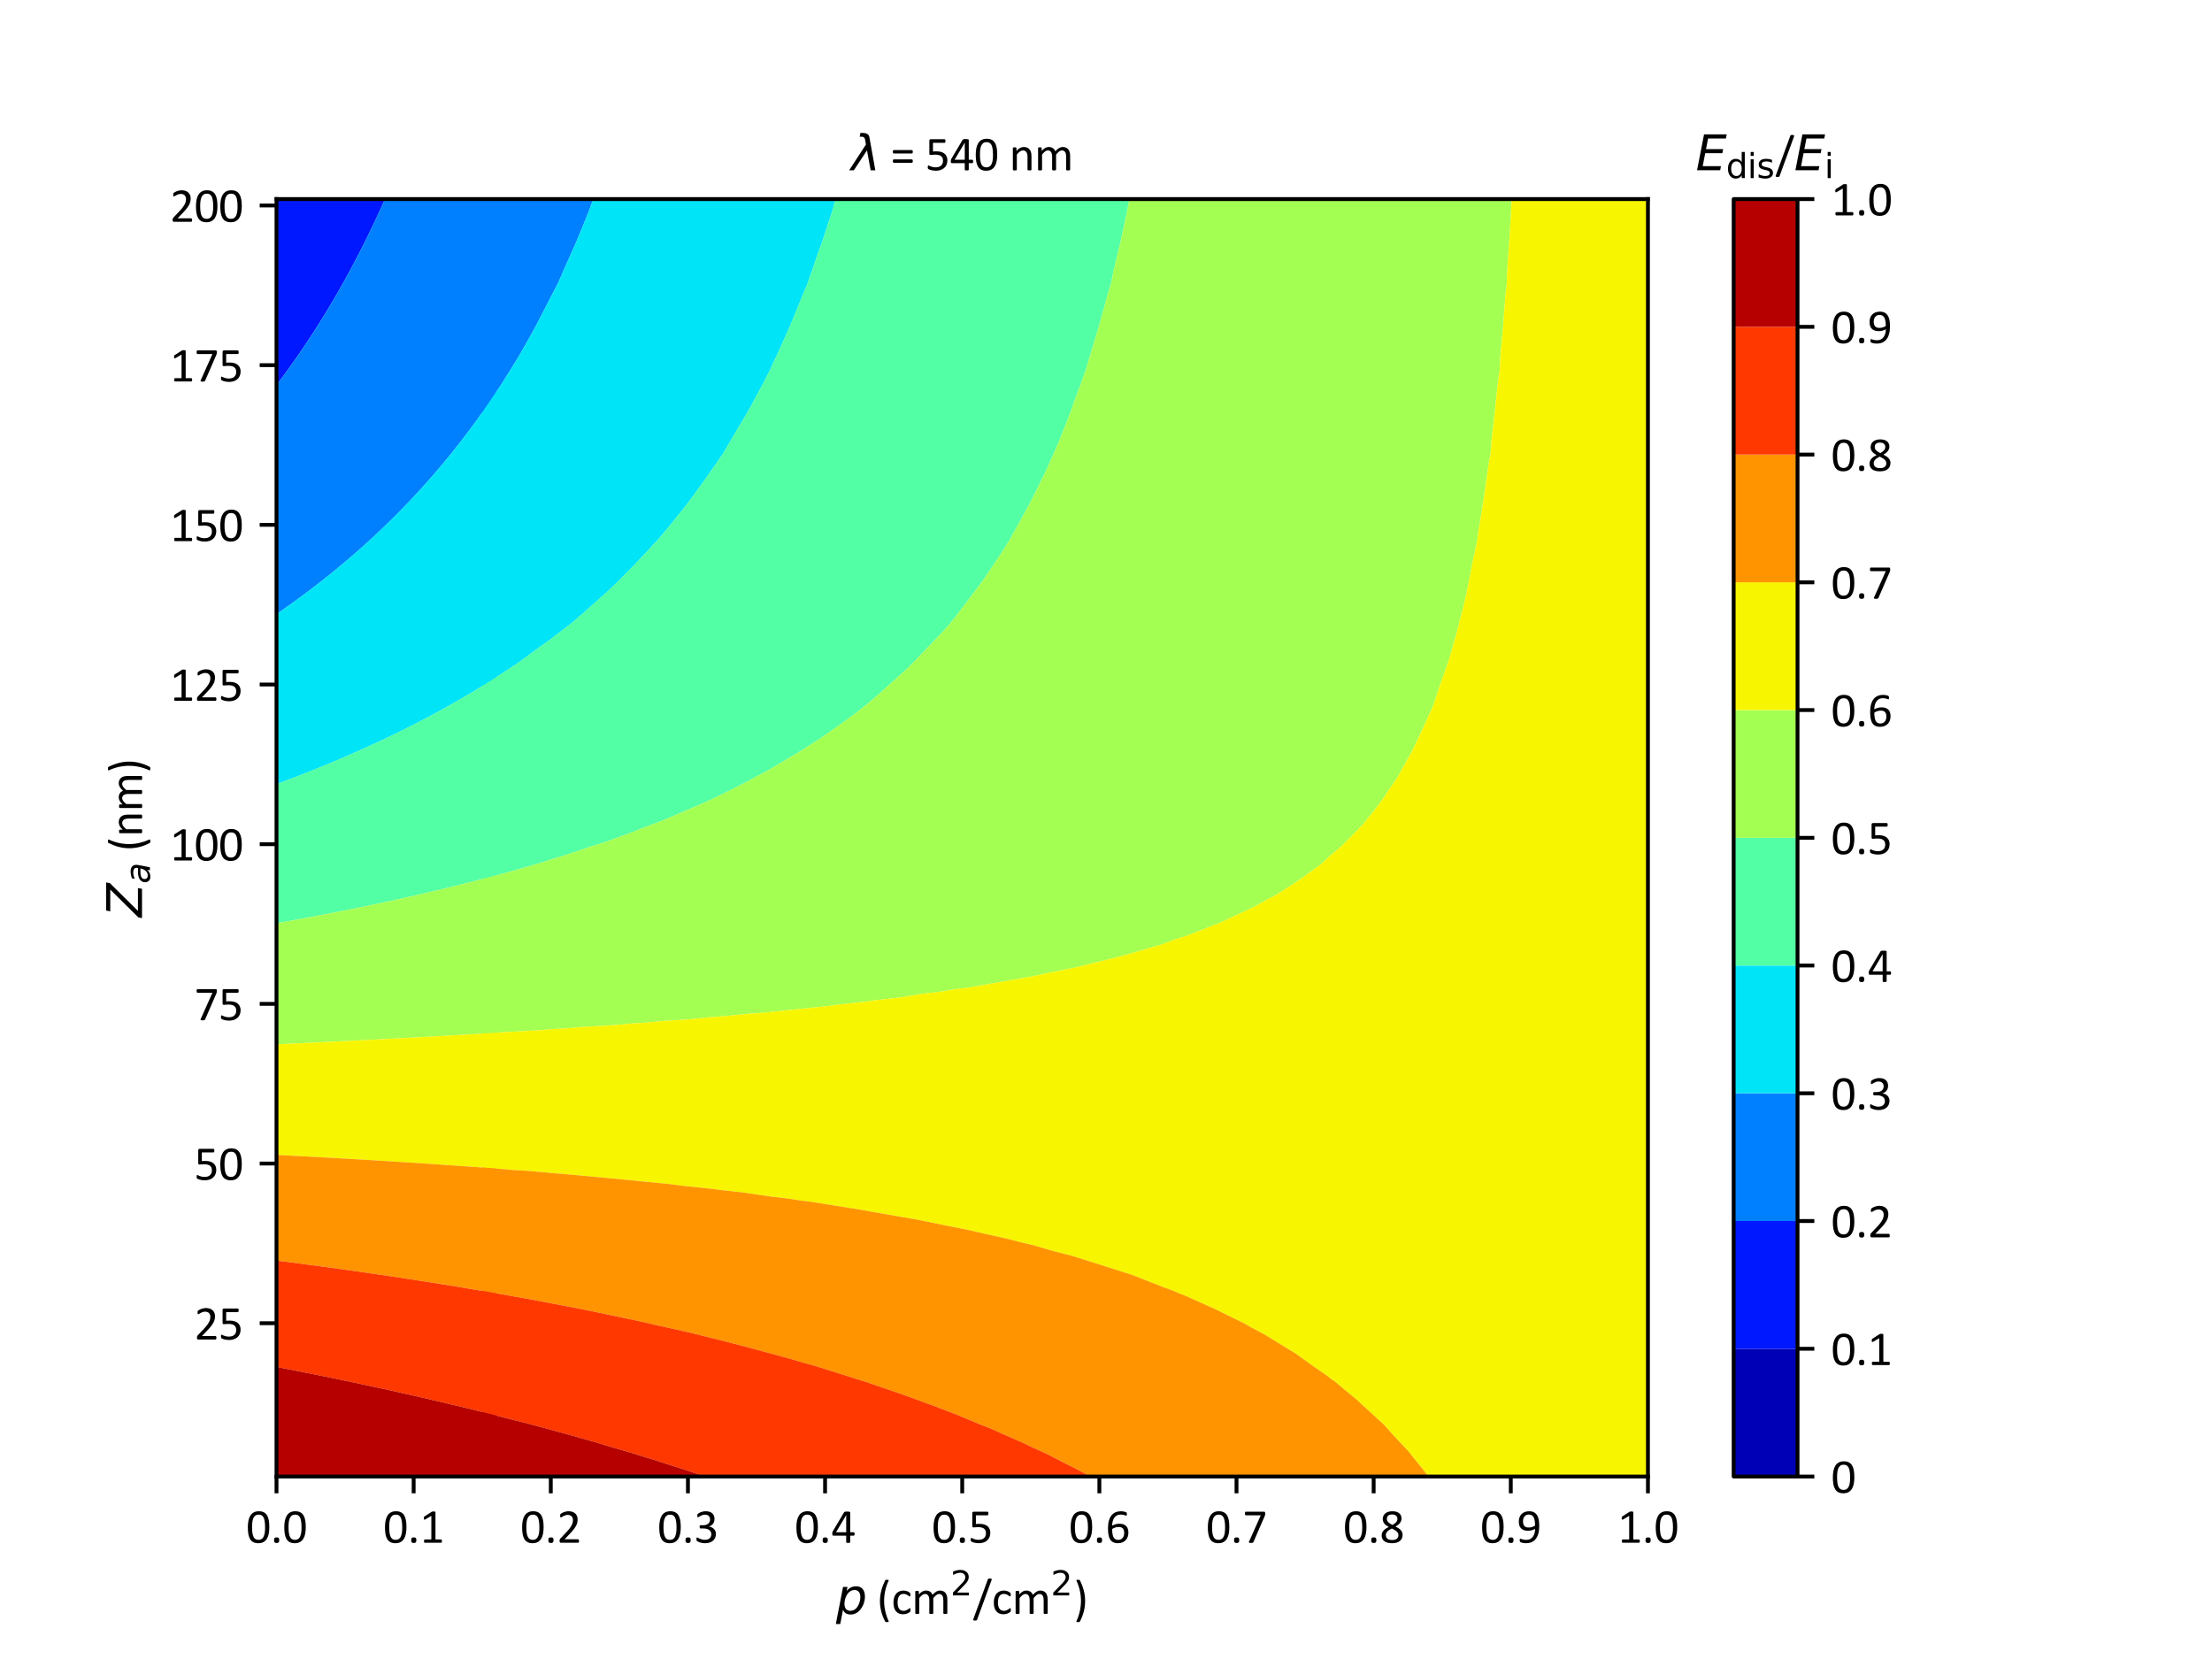 <?xml version="1.0" encoding="utf-8" standalone="no"?>
<!DOCTYPE svg PUBLIC "-//W3C//DTD SVG 1.1//EN"
  "http://www.w3.org/Graphics/SVG/1.1/DTD/svg11.dtd">
<svg xmlns:xlink="http://www.w3.org/1999/xlink" width="460.8pt" height="345.6pt" viewBox="0 0 460.8 345.6" xmlns="http://www.w3.org/2000/svg" version="1.1">
 <defs>
  <style type="text/css">*{stroke-linejoin: round; stroke-linecap: butt}</style>
 </defs>
 <g id="figure_1">
  <g id="patch_1">
   <path d="M 0 345.6 
L 460.8 345.6 
L 460.8 0 
L 0 0 
z
" style="fill: #ffffff"/>
  </g>
  <g id="axes_1">
   <g id="patch_2">
    <path d="M 57.6 307.584 
L 343.296 307.584 
L 343.296 41.472 
L 57.6 41.472 
z
" style="fill: #ffffff"/>
   </g>
   <g id="PathCollection_1">
    <path clip-path="url(#p7222ef0aa0)" style="fill: #0000b6"/>
   </g>
   <g id="PathCollection_2">
    <path d="M 57.629 80.183 
L 57.951 79.762 
L 59.051 78.283 
L 59.176 78.115 
L 59.215 78.062 
L 60.372 76.462 
L 60.91 75.71 
L 61.273 75.194 
L 61.598 74.736 
L 61.83 74.401 
L 62.273 73.762 
L 62.874 72.881 
L 63.668 71.7 
L 63.754 71.573 
L 63.865 71.41 
L 64.68 70.172 
L 65.406 69.057 
L 65.743 68.532 
L 66.031 68.083 
L 66.382 67.522 
L 66.643 67.109 
L 67.083 66.4 
L 68.093 64.757 
L 68.208 64.567 
L 68.959 63.305 
L 69.402 62.564 
L 69.497 62.405 
L 69.671 62.111 
L 70.068 61.43 
L 70.503 60.671 
L 70.626 60.456 
L 71.616 58.702 
L 71.949 58.104 
L 72.629 56.859 
L 73.23 55.752 
L 73.247 55.72 
L 73.751 54.778 
L 73.956 54.386 
L 74.263 53.803 
L 74.901 52.568 
L 75.472 51.451 
L 75.792 50.812 
L 76.184 50.022 
L 76.496 49.398 
L 76.644 49.099 
L 76.867 48.64 
L 77.12 48.125 
L 77.216 47.925 
L 77.589 47.151 
L 78.059 46.157 
L 78.696 44.798 
L 78.883 44.391 
L 79.148 43.811 
L 79.59 42.846 
L 79.772 42.446 
L 80.018 41.894 
L 80.207 41.472 
L 78.961 41.472 
L 77.437 41.472 
L 75.913 41.472 
L 74.389 41.472 
L 72.866 41.472 
L 71.342 41.472 
L 69.818 41.472 
L 68.295 41.472 
L 66.771 41.472 
L 65.247 41.472 
L 63.723 41.472 
L 62.2 41.472 
L 60.676 41.472 
L 59.152 41.472 
L 57.629 41.472 
L 57.629 44.798 
L 57.629 48.125 
L 57.629 51.451 
L 57.629 54.778 
L 57.629 58.104 
L 57.629 61.43 
L 57.629 64.757 
L 57.629 68.083 
L 57.629 71.41 
L 57.629 74.736 
L 57.629 78.062 
" clip-path="url(#p7222ef0aa0)" style="fill: #0018ff"/>
   </g>
   <g id="PathCollection_3">
    <path d="M 80.207 41.472 
L 80.018 41.894 
L 79.772 42.446 
L 79.59 42.846 
L 79.148 43.811 
L 78.883 44.391 
L 78.696 44.798 
L 78.059 46.157 
L 77.589 47.151 
L 77.216 47.925 
L 77.12 48.125 
L 76.867 48.64 
L 76.644 49.099 
L 76.496 49.398 
L 76.184 50.022 
L 75.792 50.812 
L 75.472 51.451 
L 74.901 52.568 
L 74.263 53.803 
L 73.956 54.386 
L 73.751 54.778 
L 73.247 55.72 
L 73.23 55.752 
L 72.629 56.859 
L 71.949 58.104 
L 71.616 58.702 
L 70.626 60.456 
L 70.503 60.671 
L 70.068 61.43 
L 69.671 62.111 
L 69.497 62.405 
L 69.402 62.564 
L 68.959 63.305 
L 68.208 64.567 
L 68.093 64.757 
L 67.083 66.4 
L 66.643 67.109 
L 66.382 67.522 
L 66.031 68.083 
L 65.743 68.532 
L 65.406 69.057 
L 64.68 70.172 
L 63.865 71.41 
L 63.754 71.573 
L 63.668 71.7 
L 62.874 72.881 
L 62.273 73.762 
L 61.83 74.401 
L 61.598 74.736 
L 61.273 75.194 
L 60.91 75.71 
L 60.372 76.462 
L 59.215 78.062 
L 59.176 78.115 
L 59.051 78.283 
L 57.951 79.762 
L 57.629 80.183 
L 57.629 81.389 
L 57.629 84.715 
L 57.629 88.042 
L 57.629 91.368 
L 57.629 94.694 
L 57.629 98.021 
L 57.629 101.347 
L 57.629 104.674 
L 57.629 108 
L 57.629 111.326 
L 57.629 114.653 
L 57.629 117.979 
L 57.629 121.306 
L 57.629 124.632 
L 57.629 127.915 
L 57.658 127.895 
L 58.465 127.337 
L 58.971 126.984 
L 59.922 126.312 
L 60.427 125.947 
L 60.866 125.634 
L 62.174 124.688 
L 62.213 124.66 
L 62.251 124.632 
L 63.542 123.674 
L 63.966 123.353 
L 64.485 122.967 
L 65.39 122.28 
L 65.895 121.891 
L 66.106 121.73 
L 66.651 121.306 
L 67.53 120.614 
L 67.886 120.331 
L 68.972 119.459 
L 69.642 118.91 
L 69.948 118.663 
L 70.781 117.979 
L 71.187 117.64 
L 71.696 117.206 
L 72.578 116.463 
L 73.265 115.874 
L 73.381 115.777 
L 73.554 115.627 
L 74.527 114.778 
L 74.569 114.742 
L 74.67 114.653 
L 75.659 113.774 
L 75.764 113.679 
L 76.272 113.219 
L 76.787 112.745 
L 77.704 111.91 
L 78.333 111.326 
L 78.865 110.824 
L 79.098 110.6 
L 79.833 109.905 
L 80.798 108.974 
L 81.165 108.616 
L 81.356 108.431 
L 81.792 108 
L 82.369 107.425 
L 82.618 107.174 
L 82.765 107.026 
L 84.022 105.744 
L 85.053 104.674 
L 85.055 104.672 
L 85.056 104.67 
L 86.081 103.585 
L 87.254 102.321 
L 87.436 102.122 
L 87.659 101.881 
L 88.143 101.347 
L 88.599 100.839 
L 88.806 100.605 
L 89.012 100.373 
L 90.124 99.106 
L 91.06 98.021 
L 91.134 97.934 
L 91.176 97.883 
L 92.107 96.782 
L 93.033 95.669 
L 93.339 95.296 
L 93.499 95.102 
L 93.83 94.694 
L 94.369 94.025 
L 94.61 93.72 
L 94.637 93.685 
L 94.692 93.616 
L 95.993 91.961 
L 96.451 91.368 
L 97.086 90.532 
L 97.511 89.965 
L 97.895 89.459 
L 98.226 89.016 
L 98.872 88.135 
L 98.896 88.104 
L 98.941 88.042 
L 99.036 87.909 
L 99.265 87.593 
L 99.646 87.067 
L 99.768 86.897 
L 99.919 86.681 
L 100.508 85.852 
L 101.306 84.715 
L 101.612 84.27 
L 102.867 82.422 
L 102.897 82.378 
L 103.34 81.708 
L 103.34 81.389 
L 103.34 78.062 
L 103.34 74.736 
L 103.34 71.41 
L 103.34 68.083 
L 103.34 64.757 
L 103.34 61.43 
L 103.34 58.104 
L 103.34 54.778 
L 103.34 51.451 
L 103.34 48.125 
L 103.34 44.798 
L 103.34 41.472 
L 101.816 41.472 
L 100.293 41.472 
L 98.769 41.472 
L 97.245 41.472 
L 95.721 41.472 
L 94.198 41.472 
L 92.674 41.472 
L 91.15 41.472 
L 89.627 41.472 
L 88.103 41.472 
L 86.579 41.472 
L 85.055 41.472 
L 83.532 41.472 
L 82.008 41.472 
L 80.484 41.472 
" clip-path="url(#p7222ef0aa0)" style="fill: #0080ff"/>
   </g>
   <g id="PathCollection_4">
    <path d="M 103.34 81.708 
L 102.897 82.378 
L 102.867 82.422 
L 101.612 84.27 
L 101.306 84.715 
L 100.508 85.852 
L 99.919 86.681 
L 99.768 86.897 
L 99.646 87.067 
L 99.265 87.593 
L 99.036 87.909 
L 98.941 88.042 
L 98.896 88.104 
L 98.872 88.135 
L 98.226 89.016 
L 97.895 89.459 
L 97.511 89.965 
L 97.086 90.532 
L 96.451 91.368 
L 95.993 91.961 
L 94.692 93.616 
L 94.637 93.685 
L 94.61 93.72 
L 94.369 94.025 
L 93.83 94.694 
L 93.499 95.102 
L 93.339 95.296 
L 93.033 95.669 
L 92.107 96.782 
L 91.176 97.883 
L 91.134 97.934 
L 91.06 98.021 
L 90.124 99.106 
L 89.012 100.373 
L 88.806 100.605 
L 88.599 100.839 
L 88.143 101.347 
L 87.659 101.881 
L 87.436 102.122 
L 87.254 102.321 
L 86.081 103.585 
L 85.056 104.67 
L 85.055 104.672 
L 85.053 104.674 
L 84.022 105.744 
L 82.765 107.026 
L 82.618 107.174 
L 82.369 107.425 
L 81.792 108 
L 81.356 108.431 
L 81.165 108.616 
L 80.798 108.974 
L 79.833 109.905 
L 79.098 110.6 
L 78.865 110.824 
L 78.333 111.326 
L 77.704 111.91 
L 76.787 112.745 
L 76.272 113.219 
L 75.764 113.679 
L 75.659 113.774 
L 74.67 114.653 
L 74.569 114.742 
L 74.527 114.778 
L 73.554 115.627 
L 73.381 115.777 
L 73.265 115.874 
L 72.578 116.463 
L 71.696 117.206 
L 71.187 117.64 
L 70.781 117.979 
L 69.948 118.663 
L 69.642 118.91 
L 68.972 119.459 
L 67.886 120.331 
L 67.53 120.614 
L 66.651 121.306 
L 66.106 121.73 
L 65.895 121.891 
L 65.39 122.28 
L 64.485 122.967 
L 63.966 123.353 
L 63.542 123.674 
L 62.251 124.632 
L 62.213 124.66 
L 62.174 124.688 
L 60.866 125.634 
L 60.427 125.947 
L 59.922 126.312 
L 58.971 126.984 
L 58.465 127.337 
L 57.658 127.895 
L 57.629 127.915 
L 57.629 127.958 
L 57.629 131.285 
L 57.629 134.611 
L 57.629 137.938 
L 57.629 141.264 
L 57.629 144.59 
L 57.629 147.917 
L 57.629 151.243 
L 57.629 154.57 
L 57.629 157.896 
L 57.629 161.222 
L 57.629 163.345 
L 57.874 163.257 
L 58.462 163.043 
L 60.131 162.413 
L 60.262 162.365 
L 60.706 162.197 
L 61.432 161.917 
L 62.509 161.502 
L 63.227 161.222 
L 64.352 160.78 
L 64.633 160.667 
L 65.677 160.248 
L 66.223 160.027 
L 66.379 159.962 
L 67.107 159.665 
L 67.574 159.469 
L 68.788 158.973 
L 69.686 158.593 
L 69.931 158.492 
L 71.339 157.896 
L 71.341 157.895 
L 71.343 157.894 
L 72.75 157.284 
L 73.003 157.171 
L 73.882 156.789 
L 75.159 156.217 
L 75.561 156.041 
L 76.331 155.693 
L 76.412 155.658 
L 76.664 155.544 
L 77.892 154.981 
L 78.088 154.892 
L 78.779 154.57 
L 79.901 154.042 
L 80.838 153.595 
L 81.431 153.31 
L 81.635 153.208 
L 82.318 152.878 
L 82.92 152.578 
L 83.92 152.091 
L 84.997 151.551 
L 85.104 151.499 
L 85.612 151.243 
L 86.396 150.843 
L 86.879 150.589 
L 87.881 150.073 
L 88.375 149.811 
L 88.857 149.563 
L 90.12 148.891 
L 90.486 148.694 
L 90.828 148.511 
L 91.915 147.917 
L 92.386 147.656 
L 93.665 146.943 
L 93.734 146.904 
L 93.762 146.887 
L 94.549 146.44 
L 94.992 146.182 
L 96.148 145.522 
L 97.184 144.913 
L 97.294 144.85 
L 97.736 144.59 
L 98.546 144.105 
L 99.166 143.724 
L 100.029 143.203 
L 100.626 142.834 
L 100.928 142.651 
L 101.592 142.238 
L 102.359 141.755 
L 103.129 141.264 
L 103.292 141.159 
L 103.34 141.127 
L 103.34 137.938 
L 103.34 134.611 
L 103.34 131.285 
L 103.34 127.958 
L 103.34 124.632 
L 103.34 121.306 
L 103.34 117.979 
L 103.34 114.653 
L 103.34 111.326 
L 103.34 108 
L 103.34 104.674 
L 103.34 101.347 
L 103.34 98.021 
L 103.34 94.694 
L 103.34 91.368 
L 103.34 88.042 
L 103.34 84.715 
" clip-path="url(#p7222ef0aa0)" style="fill: #00e4f8"/>
   </g>
   <g id="PathCollection_5">
    <path d="M 103.34 141.127 
L 103.292 141.159 
L 103.129 141.264 
L 102.359 141.755 
L 101.592 142.238 
L 100.928 142.651 
L 100.626 142.834 
L 100.029 143.203 
L 99.166 143.724 
L 98.546 144.105 
L 97.736 144.59 
L 97.294 144.85 
L 97.184 144.913 
L 96.148 145.522 
L 94.992 146.182 
L 94.549 146.44 
L 93.762 146.887 
L 93.734 146.904 
L 93.665 146.943 
L 92.386 147.656 
L 91.915 147.917 
L 90.828 148.511 
L 90.486 148.694 
L 90.12 148.891 
L 88.857 149.563 
L 88.375 149.811 
L 87.881 150.073 
L 86.879 150.589 
L 86.396 150.843 
L 85.612 151.243 
L 85.104 151.499 
L 84.997 151.551 
L 83.92 152.091 
L 82.92 152.578 
L 82.318 152.878 
L 81.635 153.208 
L 81.431 153.31 
L 80.838 153.595 
L 79.901 154.042 
L 78.779 154.57 
L 78.088 154.892 
L 77.892 154.981 
L 76.664 155.544 
L 76.412 155.658 
L 76.331 155.693 
L 75.561 156.041 
L 75.159 156.217 
L 73.882 156.789 
L 73.003 157.171 
L 72.75 157.284 
L 71.343 157.894 
L 71.341 157.895 
L 71.339 157.896 
L 69.931 158.492 
L 69.686 158.593 
L 68.788 158.973 
L 67.574 159.469 
L 67.107 159.665 
L 66.379 159.962 
L 66.223 160.027 
L 65.677 160.248 
L 64.633 160.667 
L 64.352 160.78 
L 63.227 161.222 
L 62.509 161.502 
L 61.432 161.917 
L 60.706 162.197 
L 60.262 162.365 
L 60.131 162.413 
L 58.462 163.043 
L 57.874 163.257 
L 57.629 163.345 
L 57.629 164.549 
L 57.629 167.875 
L 57.629 171.202 
L 57.629 174.528 
L 57.629 177.854 
L 57.629 181.181 
L 57.629 184.507 
L 57.629 187.834 
L 57.629 191.16 
L 57.629 192.331 
L 57.844 192.297 
L 58.703 192.14 
L 59.536 191.997 
L 60.553 191.81 
L 60.792 191.769 
L 62.025 191.542 
L 62.349 191.486 
L 63.709 191.234 
L 63.737 191.229 
L 64.111 191.16 
L 65.157 190.964 
L 65.355 190.924 
L 66.679 190.674 
L 66.87 190.635 
L 67.96 190.429 
L 68.697 190.281 
L 69.618 190.105 
L 70.034 190.021 
L 70.757 189.883 
L 72.047 189.621 
L 72.555 189.523 
L 73.201 189.392 
L 73.549 189.325 
L 75.404 188.945 
L 75.49 188.928 
L 76.075 188.808 
L 76.445 188.731 
L 78.057 188.394 
L 78.419 188.319 
L 80.423 187.889 
L 80.522 187.868 
L 80.682 187.834 
L 82.978 187.333 
L 84.448 187.005 
L 85.101 186.859 
L 85.485 186.772 
L 85.548 186.757 
L 87.415 186.332 
L 87.773 186.246 
L 88.405 186.102 
L 88.957 185.968 
L 90.169 185.69 
L 90.962 185.497 
L 91.322 185.414 
L 92.376 185.158 
L 92.915 185.033 
L 94.156 184.729 
L 94.236 184.71 
L 95.062 184.507 
L 95.654 184.36 
L 95.807 184.319 
L 97.146 183.983 
L 97.355 183.928 
L 98.385 183.669 
L 99.259 183.437 
L 100.051 183.236 
L 100.559 183.101 
L 101.108 182.961 
L 102.723 182.529 
L 102.953 182.47 
L 103.34 182.359 
L 103.34 181.181 
L 103.34 177.854 
L 103.34 174.528 
L 103.34 171.202 
L 103.34 167.875 
L 103.34 164.549 
L 103.34 161.222 
L 103.34 157.896 
L 103.34 154.57 
L 103.34 151.243 
L 103.34 147.917 
L 103.34 144.59 
L 103.34 141.264 
" clip-path="url(#p7222ef0aa0)" style="fill: #53ffa4"/>
   </g>
   <g id="PathCollection_6">
    <path d="M 103.34 182.359 
L 102.953 182.47 
L 102.723 182.529 
L 101.108 182.961 
L 100.559 183.101 
L 100.051 183.236 
L 99.259 183.437 
L 98.385 183.669 
L 97.355 183.928 
L 97.146 183.983 
L 95.807 184.319 
L 95.654 184.36 
L 95.062 184.507 
L 94.236 184.71 
L 94.156 184.729 
L 92.915 185.033 
L 92.376 185.158 
L 91.322 185.414 
L 90.962 185.497 
L 90.169 185.69 
L 88.957 185.968 
L 88.405 186.102 
L 87.773 186.246 
L 87.415 186.332 
L 85.548 186.757 
L 85.485 186.772 
L 85.101 186.859 
L 84.448 187.005 
L 82.978 187.333 
L 80.682 187.834 
L 80.522 187.868 
L 80.423 187.889 
L 78.419 188.319 
L 78.057 188.394 
L 76.445 188.731 
L 76.075 188.808 
L 75.49 188.928 
L 75.404 188.945 
L 73.549 189.325 
L 73.201 189.392 
L 72.555 189.523 
L 72.047 189.621 
L 70.757 189.883 
L 70.034 190.021 
L 69.618 190.105 
L 68.697 190.281 
L 67.96 190.429 
L 66.87 190.635 
L 66.679 190.674 
L 65.355 190.924 
L 65.157 190.964 
L 64.111 191.16 
L 63.737 191.229 
L 63.709 191.234 
L 62.349 191.486 
L 62.025 191.542 
L 60.792 191.769 
L 60.553 191.81 
L 59.536 191.997 
L 58.703 192.14 
L 57.844 192.297 
L 57.629 192.331 
L 57.629 194.486 
L 57.629 197.813 
L 57.629 201.139 
L 57.629 204.466 
L 57.629 207.792 
L 57.629 211.118 
L 57.629 214.445 
L 57.629 217.559 
L 57.669 217.557 
L 59.026 217.496 
L 59.285 217.481 
L 60.61 217.421 
L 60.744 217.414 
L 62.01 217.357 
L 62.4 217.335 
L 63.63 217.279 
L 63.819 217.269 
L 64.993 217.216 
L 65.515 217.186 
L 66.65 217.135 
L 66.894 217.121 
L 67.974 217.072 
L 68.632 217.035 
L 69.67 216.988 
L 69.97 216.971 
L 70.955 216.926 
L 71.75 216.881 
L 72.689 216.839 
L 73.046 216.818 
L 73.934 216.778 
L 74.869 216.725 
L 75.707 216.687 
L 76.123 216.663 
L 76.913 216.627 
L 77.989 216.566 
L 78.725 216.532 
L 79.201 216.505 
L 79.89 216.474 
L 81.11 216.404 
L 81.743 216.375 
L 82.279 216.344 
L 82.866 216.318 
L 84.233 216.239 
L 84.76 216.215 
L 85.357 216.181 
L 85.84 216.159 
L 87.358 216.071 
L 87.777 216.052 
L 88.436 216.014 
L 88.814 215.997 
L 90.483 215.9 
L 90.793 215.886 
L 91.516 215.844 
L 91.786 215.832 
L 93.611 215.726 
L 93.808 215.717 
L 94.596 215.671 
L 94.756 215.664 
L 96.739 215.549 
L 96.823 215.545 
L 97.677 215.495 
L 97.725 215.493 
L 98.99 215.419 
L 99.794 215.372 
L 99.964 215.361 
L 100.862 215.308 
L 102.653 215.202 
L 103.003 215.179 
L 103.34 215.155 
L 103.34 214.445 
L 103.34 211.118 
L 103.34 207.792 
L 103.34 204.466 
L 103.34 201.139 
L 103.34 197.813 
L 103.34 194.486 
L 103.34 191.16 
L 103.34 187.834 
L 103.34 184.507 
" clip-path="url(#p7222ef0aa0)" style="fill: #a4ff53"/>
   </g>
   <g id="PathCollection_7">
    <path d="M 103.34 215.155 
L 103.003 215.179 
L 102.653 215.202 
L 100.862 215.308 
L 99.964 215.361 
L 99.794 215.372 
L 98.99 215.419 
L 97.725 215.493 
L 97.677 215.495 
L 96.823 215.545 
L 96.739 215.549 
L 94.756 215.664 
L 94.596 215.671 
L 93.808 215.717 
L 93.611 215.726 
L 91.786 215.832 
L 91.516 215.844 
L 90.793 215.886 
L 90.483 215.9 
L 88.814 215.997 
L 88.436 216.014 
L 87.777 216.052 
L 87.358 216.071 
L 85.84 216.159 
L 85.357 216.181 
L 84.76 216.215 
L 84.233 216.239 
L 82.866 216.318 
L 82.279 216.344 
L 81.743 216.375 
L 81.11 216.404 
L 79.89 216.474 
L 79.201 216.505 
L 78.725 216.532 
L 77.989 216.566 
L 76.913 216.627 
L 76.123 216.663 
L 75.707 216.687 
L 74.869 216.725 
L 73.934 216.778 
L 73.046 216.818 
L 72.689 216.839 
L 71.75 216.881 
L 70.955 216.926 
L 69.97 216.971 
L 69.67 216.988 
L 68.632 217.035 
L 67.974 217.072 
L 66.894 217.121 
L 66.65 217.135 
L 65.515 217.186 
L 64.993 217.216 
L 63.819 217.269 
L 63.63 217.279 
L 62.4 217.335 
L 62.01 217.357 
L 60.744 217.414 
L 60.61 217.421 
L 59.285 217.481 
L 59.026 217.496 
L 57.669 217.557 
L 57.629 217.559 
L 57.629 217.771 
L 57.629 221.098 
L 57.629 224.424 
L 57.629 227.75 
L 57.629 231.077 
L 57.629 234.403 
L 57.629 237.73 
L 57.629 240.592 
L 57.836 240.603 
L 58.702 240.649 
L 59.556 240.691 
L 61.69 240.804 
L 61.935 240.816 
L 62.437 240.841 
L 62.616 240.85 
L 65.173 240.989 
L 65.314 240.996 
L 66.415 241.056 
L 68.187 241.153 
L 68.417 241.167 
L 68.532 241.173 
L 71.057 241.314 
L 71.667 241.35 
L 71.974 241.369 
L 73.922 241.479 
L 74.924 241.539 
L 75.429 241.57 
L 76.783 241.648 
L 78.187 241.734 
L 79.016 241.782 
L 79.638 241.821 
L 81.456 241.934 
L 82.377 241.992 
L 82.489 241.999 
L 82.99 242.03 
L 84.564 242.13 
L 84.629 242.134 
L 85.472 242.188 
L 85.577 242.196 
L 87.524 242.32 
L 87.714 242.335 
L 88.482 242.384 
L 88.719 242.402 
L 90.481 242.516 
L 90.801 242.54 
L 91.491 242.586 
L 91.864 242.614 
L 93.437 242.717 
L 93.888 242.752 
L 94.499 242.793 
L 95.011 242.832 
L 96.389 242.924 
L 96.977 242.97 
L 97.506 243.005 
L 98.161 243.057 
L 99.339 243.137 
L 100.067 243.194 
L 100.512 243.224 
L 101.315 243.288 
L 102.287 243.355 
L 103.158 243.425 
L 103.34 243.436 
L 103.34 241.056 
L 103.34 237.73 
L 103.34 234.403 
L 103.34 231.077 
L 103.34 227.75 
L 103.34 224.424 
L 103.34 221.098 
L 103.34 217.771 
" clip-path="url(#p7222ef0aa0)" style="fill: #f8f500"/>
   </g>
   <g id="PathCollection_8">
    <path d="M 103.34 243.436 
L 103.158 243.425 
L 102.287 243.355 
L 101.315 243.288 
L 100.512 243.224 
L 100.067 243.194 
L 99.339 243.137 
L 98.161 243.057 
L 97.506 243.005 
L 96.977 242.97 
L 96.389 242.924 
L 95.011 242.832 
L 94.499 242.793 
L 93.888 242.752 
L 93.437 242.717 
L 91.864 242.614 
L 91.491 242.586 
L 90.801 242.54 
L 90.481 242.516 
L 88.719 242.402 
L 88.482 242.384 
L 87.714 242.335 
L 87.524 242.32 
L 85.577 242.196 
L 85.472 242.188 
L 84.629 242.134 
L 84.564 242.13 
L 82.99 242.03 
L 82.489 241.999 
L 82.377 241.992 
L 81.456 241.934 
L 79.638 241.821 
L 79.016 241.782 
L 78.187 241.734 
L 76.783 241.648 
L 75.429 241.57 
L 74.924 241.539 
L 73.922 241.479 
L 71.974 241.369 
L 71.667 241.35 
L 71.057 241.314 
L 68.532 241.173 
L 68.417 241.167 
L 68.187 241.153 
L 66.415 241.056 
L 65.314 240.996 
L 65.173 240.989 
L 62.616 240.85 
L 62.437 240.841 
L 61.935 240.816 
L 61.69 240.804 
L 59.556 240.691 
L 58.702 240.649 
L 57.836 240.603 
L 57.629 240.592 
L 57.629 241.056 
L 57.629 244.382 
L 57.629 247.709 
L 57.629 251.035 
L 57.629 254.362 
L 57.629 257.688 
L 57.629 261.014 
L 57.629 262.601 
L 57.951 262.642 
L 58.401 262.701 
L 59.821 262.88 
L 60.414 262.959 
L 60.926 263.024 
L 61.641 263.12 
L 62.697 263.255 
L 63.539 263.368 
L 63.899 263.414 
L 64.884 263.548 
L 65.57 263.636 
L 66.666 263.786 
L 66.871 263.812 
L 68.132 263.985 
L 68.439 264.025 
L 69.794 264.212 
L 69.842 264.218 
L 70.726 264.341 
L 71.305 264.421 
L 71.384 264.433 
L 72.811 264.632 
L 72.924 264.648 
L 74.169 264.823 
L 74.642 264.893 
L 75.778 265.053 
L 76.056 265.094 
L 77.029 265.232 
L 77.905 265.363 
L 78.744 265.483 
L 79.19 265.55 
L 79.885 265.649 
L 81.173 265.844 
L 81.708 265.922 
L 82.326 266.016 
L 82.737 266.075 
L 84.446 266.337 
L 84.67 266.37 
L 85.463 266.492 
L 85.586 266.51 
L 86.77 266.693 
L 87.527 266.81 
L 88.125 266.903 
L 88.921 267.029 
L 90.124 267.218 
L 90.437 267.267 
L 92.619 267.618 
L 92.712 267.633 
L 92.736 267.636 
L 92.925 267.667 
L 95.031 268.009 
L 95.295 268.053 
L 96.341 268.227 
L 97.115 268.356 
L 97.869 268.481 
L 98.823 268.641 
L 99.773 268.802 
L 99.88 268.821 
L 100.679 268.956 
L 100.901 268.995 
L 102.599 269.285 
L 103.03 269.362 
L 103.34 269.415 
L 103.34 267.667 
L 103.34 264.341 
L 103.34 261.014 
L 103.34 257.688 
L 103.34 254.362 
L 103.34 251.035 
L 103.34 247.709 
L 103.34 244.382 
" clip-path="url(#p7222ef0aa0)" style="fill: #ff9400"/>
   </g>
   <g id="PathCollection_9">
    <path d="M 103.34 269.415 
L 103.03 269.362 
L 102.599 269.285 
L 100.901 268.995 
L 100.679 268.956 
L 99.88 268.821 
L 99.773 268.802 
L 98.823 268.641 
L 97.869 268.481 
L 97.115 268.356 
L 96.341 268.227 
L 95.295 268.053 
L 95.031 268.009 
L 92.925 267.667 
L 92.736 267.636 
L 92.712 267.633 
L 92.619 267.618 
L 90.437 267.267 
L 90.124 267.218 
L 88.921 267.029 
L 88.125 266.903 
L 87.527 266.81 
L 86.77 266.693 
L 85.586 266.51 
L 85.463 266.492 
L 84.67 266.37 
L 84.446 266.337 
L 82.737 266.075 
L 82.326 266.016 
L 81.708 265.922 
L 81.173 265.844 
L 79.885 265.649 
L 79.19 265.55 
L 78.744 265.483 
L 77.905 265.363 
L 77.029 265.232 
L 76.056 265.094 
L 75.778 265.053 
L 74.642 264.893 
L 74.169 264.823 
L 72.924 264.648 
L 72.811 264.632 
L 71.384 264.433 
L 71.305 264.421 
L 70.726 264.341 
L 69.842 264.218 
L 69.794 264.212 
L 68.439 264.025 
L 68.132 263.985 
L 66.871 263.812 
L 66.666 263.786 
L 65.57 263.636 
L 64.884 263.548 
L 63.899 263.414 
L 63.539 263.368 
L 62.697 263.255 
L 61.641 263.12 
L 60.926 263.024 
L 60.414 262.959 
L 59.821 262.88 
L 58.401 262.701 
L 57.951 262.642 
L 57.629 262.601 
L 57.629 264.341 
L 57.629 267.667 
L 57.629 270.994 
L 57.629 274.32 
L 57.629 277.646 
L 57.629 280.973 
L 57.629 284.299 
L 57.629 284.766 
L 57.72 284.783 
L 58.833 284.997 
L 59.536 285.136 
L 60.482 285.319 
L 60.885 285.399 
L 61.63 285.544 
L 62.884 285.794 
L 63.42 285.899 
L 64.051 286.025 
L 64.423 286.098 
L 66.239 286.464 
L 66.356 286.487 
L 67.169 286.651 
L 67.203 286.658 
L 67.231 286.664 
L 68.966 287.018 
L 70.943 287.428 
L 71.177 287.476 
L 71.446 287.532 
L 71.506 287.544 
L 71.894 287.626 
L 73.919 288.051 
L 75.15 288.313 
L 76.257 288.549 
L 76.385 288.576 
L 76.494 288.6 
L 78.332 288.997 
L 78.601 289.057 
L 79.292 289.207 
L 79.729 289.304 
L 81.102 289.603 
L 81.781 289.755 
L 82.217 289.851 
L 83.12 290.054 
L 83.868 290.219 
L 84.963 290.466 
L 85.14 290.505 
L 86.518 290.818 
L 86.629 290.843 
L 87.108 290.952 
L 88.061 291.171 
L 88.148 291.192 
L 89.386 291.477 
L 89.925 291.605 
L 90.98 291.849 
L 91.337 291.934 
L 92.139 292.121 
L 93.341 292.408 
L 93.897 292.538 
L 94.527 292.69 
L 94.887 292.774 
L 96.763 293.227 
L 96.811 293.238 
L 97.083 293.304 
L 97.917 293.508 
L 99.258 293.836 
L 99.529 293.903 
L 101.041 294.278 
L 101.557 294.407 
L 101.649 294.43 
L 102.113 294.547 
L 103.103 294.795 
L 103.34 294.857 
L 103.34 294.278 
L 103.34 290.952 
L 103.34 287.626 
L 103.34 284.299 
L 103.34 280.973 
L 103.34 277.646 
L 103.34 274.32 
L 103.34 270.994 
" clip-path="url(#p7222ef0aa0)" style="fill: #ff3800"/>
   </g>
   <g id="PathCollection_10">
    <path d="M 103.34 294.857 
L 103.103 294.795 
L 102.113 294.547 
L 101.649 294.43 
L 101.557 294.407 
L 101.041 294.278 
L 99.529 293.903 
L 99.258 293.836 
L 97.917 293.508 
L 97.083 293.304 
L 96.811 293.238 
L 96.763 293.227 
L 94.887 292.774 
L 94.527 292.69 
L 93.897 292.538 
L 93.341 292.408 
L 92.139 292.121 
L 91.337 291.934 
L 90.98 291.849 
L 89.925 291.605 
L 89.386 291.477 
L 88.148 291.192 
L 88.061 291.171 
L 87.108 290.952 
L 86.629 290.843 
L 86.518 290.818 
L 85.14 290.505 
L 84.963 290.466 
L 83.868 290.219 
L 83.12 290.054 
L 82.217 289.851 
L 81.781 289.755 
L 81.102 289.603 
L 79.729 289.304 
L 79.292 289.207 
L 78.601 289.057 
L 78.332 288.997 
L 76.494 288.6 
L 76.385 288.576 
L 76.257 288.549 
L 75.15 288.313 
L 73.919 288.051 
L 71.894 287.626 
L 71.506 287.544 
L 71.446 287.532 
L 71.177 287.476 
L 70.943 287.428 
L 68.966 287.018 
L 67.231 286.664 
L 67.203 286.658 
L 67.169 286.651 
L 66.356 286.487 
L 66.239 286.464 
L 64.423 286.098 
L 64.051 286.025 
L 63.42 285.899 
L 62.884 285.794 
L 61.63 285.544 
L 60.885 285.399 
L 60.482 285.319 
L 59.536 285.136 
L 58.833 284.997 
L 57.72 284.783 
L 57.629 284.766 
L 57.629 287.626 
L 57.629 290.952 
L 57.629 294.278 
L 57.629 297.605 
L 57.629 300.931 
L 57.629 304.258 
L 57.629 307.584 
L 59.152 307.584 
L 60.676 307.584 
L 62.2 307.584 
L 63.723 307.584 
L 65.247 307.584 
L 66.771 307.584 
L 68.295 307.584 
L 69.818 307.584 
L 71.342 307.584 
L 72.866 307.584 
L 74.389 307.584 
L 75.913 307.584 
L 77.437 307.584 
L 78.961 307.584 
L 80.484 307.584 
L 82.008 307.584 
L 83.532 307.584 
L 85.055 307.584 
L 86.579 307.584 
L 88.103 307.584 
L 89.627 307.584 
L 91.15 307.584 
L 92.674 307.584 
L 94.198 307.584 
L 95.721 307.584 
L 97.245 307.584 
L 98.769 307.584 
L 100.293 307.584 
L 101.816 307.584 
L 103.34 307.584 
L 103.34 304.258 
L 103.34 300.931 
L 103.34 297.605 
" clip-path="url(#p7222ef0aa0)" style="fill: #b60000"/>
   </g>
   <g id="PathCollection_11">
    <path clip-path="url(#p7222ef0aa0)" style="fill: #0000b6"/>
   </g>
   <g id="PathCollection_12">
    <path clip-path="url(#p7222ef0aa0)" style="fill: #0018ff"/>
   </g>
   <g id="PathCollection_13">
    <path d="M 100.454 85.928 
L 100.481 85.894 
L 100.531 85.824 
L 103.959 80.794 
L 104.776 79.552 
L 105.516 78.33 
L 106.401 76.954 
L 106.869 76.191 
L 108.004 74.356 
L 110.412 70.125 
L 111.539 68.083 
L 114.488 62.379 
L 114.776 61.811 
L 114.847 61.668 
L 116.143 59.213 
L 116.998 57.291 
L 117.273 56.615 
L 118.22 54.511 
L 120.072 50.342 
L 121.529 46.825 
L 122.65 44.07 
L 123.368 42.094 
L 123.617 41.472 
L 116.644 41.472 
L 108.549 41.472 
L 100.454 41.472 
L 100.454 50.342 
L 100.454 59.213 
L 100.454 68.083 
L 100.454 76.954 
L 100.454 85.824 
" clip-path="url(#p7222ef0aa0)" style="fill: #0080ff"/>
   </g>
   <g id="PathCollection_14">
    <path d="M 123.617 41.472 
L 123.368 42.094 
L 122.65 44.07 
L 121.529 46.825 
L 120.072 50.342 
L 118.22 54.511 
L 117.273 56.615 
L 116.998 57.291 
L 116.143 59.213 
L 114.847 61.668 
L 114.776 61.811 
L 114.488 62.379 
L 111.539 68.083 
L 110.412 70.125 
L 108.004 74.356 
L 106.869 76.191 
L 106.401 76.954 
L 105.516 78.33 
L 104.776 79.552 
L 103.959 80.794 
L 100.531 85.824 
L 100.481 85.894 
L 100.454 85.928 
L 100.454 94.694 
L 100.454 103.565 
L 100.454 112.435 
L 100.454 121.306 
L 100.454 130.176 
L 100.454 139.046 
L 100.454 142.875 
L 101.644 142.193 
L 106.525 139.046 
L 107.775 138.199 
L 112.402 134.825 
L 114.486 133.339 
L 115.236 132.774 
L 115.667 132.428 
L 118.609 130.176 
L 120.03 129.007 
L 120.743 128.362 
L 121.674 127.578 
L 126.518 123.255 
L 128.566 121.306 
L 131.657 118.194 
L 134.667 115.033 
L 135.877 113.689 
L 137.071 112.435 
L 137.752 111.647 
L 138.13 111.165 
L 139.272 109.837 
L 142.726 105.535 
L 144.228 103.565 
L 147.368 99.187 
L 148.684 97.292 
L 149.107 96.725 
L 150.495 94.694 
L 151.907 92.329 
L 152.054 92.096 
L 153.221 90.093 
L 155.767 85.824 
L 156.28 84.906 
L 159.162 79.552 
L 159.831 78.185 
L 160.106 77.696 
L 160.487 76.954 
L 160.887 76.018 
L 161.343 75.036 
L 161.689 74.356 
L 162.076 73.517 
L 164.511 68.083 
L 164.879 67.201 
L 167.093 61.811 
L 167.569 60.637 
L 168.191 59.213 
L 168.867 57.198 
L 169.091 56.615 
L 169.988 53.98 
L 171.292 50.342 
L 171.829 48.723 
L 173.352 44.07 
L 174.001 41.787 
L 174.097 41.472 
L 173.307 41.472 
L 165.212 41.472 
L 157.117 41.472 
L 149.023 41.472 
L 140.928 41.472 
L 132.833 41.472 
L 124.739 41.472 
" clip-path="url(#p7222ef0aa0)" style="fill: #00e4f8"/>
   </g>
   <g id="PathCollection_15">
    <path d="M 174.097 41.472 
L 174.001 41.787 
L 173.352 44.07 
L 171.829 48.723 
L 171.292 50.342 
L 169.988 53.98 
L 169.091 56.615 
L 168.867 57.198 
L 168.191 59.213 
L 167.569 60.637 
L 167.093 61.811 
L 164.879 67.201 
L 164.511 68.083 
L 162.076 73.517 
L 161.689 74.356 
L 161.343 75.036 
L 160.887 76.018 
L 160.487 76.954 
L 160.106 77.696 
L 159.831 78.185 
L 159.162 79.552 
L 156.28 84.906 
L 155.767 85.824 
L 153.221 90.093 
L 152.054 92.096 
L 151.907 92.329 
L 150.495 94.694 
L 149.107 96.725 
L 148.684 97.292 
L 147.368 99.187 
L 144.228 103.565 
L 142.726 105.535 
L 139.272 109.837 
L 138.13 111.165 
L 137.752 111.647 
L 137.071 112.435 
L 135.877 113.689 
L 134.667 115.033 
L 131.657 118.194 
L 128.566 121.306 
L 126.518 123.255 
L 121.674 127.578 
L 120.743 128.362 
L 120.03 129.007 
L 118.609 130.176 
L 115.667 132.428 
L 115.236 132.774 
L 114.486 133.339 
L 112.402 134.825 
L 107.775 138.199 
L 106.525 139.046 
L 101.644 142.193 
L 100.454 142.875 
L 100.454 147.917 
L 100.454 156.787 
L 100.454 165.658 
L 100.454 174.528 
L 100.454 183.126 
L 100.78 183.042 
L 105.201 181.879 
L 109.02 180.8 
L 113.166 179.588 
L 114.959 178.985 
L 117.986 178.078 
L 123.069 176.358 
L 125.674 175.553 
L 128.559 174.528 
L 132.307 173.135 
L 133.555 172.619 
L 137.751 171.046 
L 144.317 168.256 
L 145.498 167.732 
L 146.896 167.139 
L 150.028 165.658 
L 153.41 163.975 
L 155.196 163.06 
L 160.328 160.306 
L 164.917 157.568 
L 165.405 157.297 
L 166.249 156.787 
L 170.715 153.947 
L 175.61 150.515 
L 176.91 149.552 
L 177.696 149.006 
L 179.1 147.917 
L 181.551 145.944 
L 182.242 145.319 
L 183.4 144.334 
L 189.242 139.046 
L 189.377 138.916 
L 193.776 134.357 
L 195.245 132.84 
L 195.305 132.774 
L 195.328 132.747 
L 197.687 130.176 
L 199.046 128.528 
L 199.74 127.578 
L 199.89 127.389 
L 204.505 121.306 
L 205.022 120.579 
L 208.727 115.033 
L 209.312 114.081 
L 210.374 112.435 
L 211.079 111.096 
L 211.808 109.837 
L 214.377 105.142 
L 215.21 103.565 
L 217.546 98.821 
L 218.261 97.292 
L 218.757 96.11 
L 219.45 94.694 
L 219.823 93.763 
L 220.56 92.096 
L 222.687 86.714 
L 223.024 85.824 
L 223.738 83.783 
L 225.311 79.552 
L 225.606 78.647 
L 225.885 77.949 
L 226.24 76.954 
L 226.886 74.679 
L 227.001 74.356 
L 227.153 73.867 
L 228.902 68.083 
L 229.354 66.455 
L 230.628 61.811 
L 230.854 61.003 
L 231.407 59.213 
L 231.75 57.645 
L 231.942 56.615 
L 232.097 55.969 
L 233.438 50.342 
L 234.328 46.247 
L 234.797 44.07 
L 235.008 42.859 
L 235.31 41.472 
L 229.97 41.472 
L 221.875 41.472 
L 213.78 41.472 
L 205.686 41.472 
L 197.591 41.472 
L 189.496 41.472 
L 181.402 41.472 
" clip-path="url(#p7222ef0aa0)" style="fill: #53ffa4"/>
   </g>
   <g id="PathCollection_16">
    <path d="M 235.31 41.472 
L 235.008 42.859 
L 234.797 44.07 
L 234.328 46.247 
L 233.438 50.342 
L 232.097 55.969 
L 231.942 56.615 
L 231.75 57.645 
L 231.407 59.213 
L 230.854 61.003 
L 230.628 61.811 
L 229.354 66.455 
L 228.902 68.083 
L 227.153 73.867 
L 227.001 74.356 
L 226.886 74.679 
L 226.24 76.954 
L 225.885 77.949 
L 225.606 78.647 
L 225.311 79.552 
L 223.738 83.783 
L 223.024 85.824 
L 222.687 86.714 
L 220.56 92.096 
L 219.823 93.763 
L 219.45 94.694 
L 218.757 96.11 
L 218.261 97.292 
L 217.546 98.821 
L 215.21 103.565 
L 214.377 105.142 
L 211.808 109.837 
L 211.079 111.096 
L 210.374 112.435 
L 209.312 114.081 
L 208.727 115.033 
L 205.022 120.579 
L 204.505 121.306 
L 199.89 127.389 
L 199.74 127.578 
L 199.046 128.528 
L 197.687 130.176 
L 195.328 132.747 
L 195.305 132.774 
L 195.245 132.84 
L 193.776 134.357 
L 189.377 138.916 
L 189.242 139.046 
L 183.4 144.334 
L 182.242 145.319 
L 181.551 145.944 
L 179.1 147.917 
L 177.696 149.006 
L 176.91 149.552 
L 175.61 150.515 
L 170.715 153.947 
L 166.249 156.787 
L 165.405 157.297 
L 164.917 157.568 
L 160.328 160.306 
L 155.196 163.06 
L 153.41 163.975 
L 150.028 165.658 
L 146.896 167.139 
L 145.498 167.732 
L 144.317 168.256 
L 137.751 171.046 
L 133.555 172.619 
L 132.307 173.135 
L 128.559 174.528 
L 125.674 175.553 
L 123.069 176.358 
L 117.986 178.078 
L 114.959 178.985 
L 113.166 179.588 
L 109.02 180.8 
L 105.201 181.879 
L 100.78 183.042 
L 100.454 183.126 
L 100.454 183.398 
L 100.454 192.269 
L 100.454 201.139 
L 100.454 210.01 
L 100.454 215.287 
L 102.421 215.213 
L 103.921 215.082 
L 112.731 214.592 
L 114.989 214.388 
L 118.23 214.206 
L 121.15 213.942 
L 127.974 213.555 
L 131.623 213.213 
L 133.993 213.077 
L 138.516 212.653 
L 143.097 212.386 
L 148.317 211.877 
L 149.698 211.795 
L 156.055 211.174 
L 158.07 211.054 
L 165.088 210.337 
L 165.33 210.322 
L 168.387 210.01 
L 172.871 209.532 
L 173.885 209.376 
L 180.866 208.593 
L 182.005 208.413 
L 187.477 207.796 
L 192.225 207.02 
L 196.278 206.536 
L 199.084 206.06 
L 201.786 205.736 
L 211.081 204.097 
L 211.524 204.041 
L 213.173 203.737 
L 214.916 203.431 
L 218.568 202.64 
L 223.159 201.722 
L 223.758 201.607 
L 225.714 201.139 
L 233.692 199.155 
L 235.878 198.541 
L 242.118 196.711 
L 244.875 195.666 
L 247.173 194.95 
L 254.051 192.269 
L 254.199 192.208 
L 254.407 192.101 
L 261.11 188.992 
L 264.25 187.24 
L 265.364 186.703 
L 266.527 185.996 
L 270.511 183.429 
L 270.556 183.398 
L 270.604 183.359 
L 270.723 183.272 
L 274.157 180.8 
L 275.341 179.895 
L 277.136 178.238 
L 279.262 176.443 
L 281.229 174.528 
L 284.004 171.647 
L 286.733 168.256 
L 288.151 166.347 
L 288.364 166.087 
L 288.641 165.658 
L 288.959 165.08 
L 289.423 164.391 
L 290.374 163.06 
L 291.204 161.796 
L 294 156.787 
L 294.421 155.976 
L 296.996 150.515 
L 297.52 149.233 
L 298.182 147.917 
L 298.612 146.872 
L 298.842 146.11 
L 299.138 145.319 
L 300.286 141.826 
L 301.308 139.046 
L 301.719 137.837 
L 303.217 132.774 
L 303.763 130.603 
L 303.821 130.424 
L 303.882 130.176 
L 303.924 129.903 
L 303.98 129.651 
L 304.562 127.578 
L 305.386 124.115 
L 305.971 121.306 
L 306.788 116.96 
L 307.222 115.033 
L 307.323 114.478 
L 307.546 113.608 
L 307.775 112.435 
L 307.907 111.173 
L 308.084 110.047 
L 308.13 109.837 
L 308.198 109.456 
L 309.142 103.565 
L 309.629 100.157 
L 310.019 97.292 
L 310.071 96.914 
L 310.475 94.694 
L 310.66 92.621 
L 310.684 92.096 
L 311.295 86.823 
L 311.406 85.824 
L 311.575 84.085 
L 312.061 79.552 
L 312.112 79.26 
L 312.43 76.954 
L 312.537 74.542 
L 312.551 74.356 
L 312.694 72.785 
L 313.115 68.083 
L 313.567 62.116 
L 313.589 61.811 
L 313.594 61.672 
L 313.889 59.213 
L 313.948 56.914 
L 313.973 56.615 
L 314.009 55.825 
L 314.408 50.342 
L 314.691 45.607 
L 314.786 44.07 
L 314.802 43.383 
L 314.938 41.472 
L 310.917 41.472 
L 302.822 41.472 
L 294.728 41.472 
L 286.633 41.472 
L 278.538 41.472 
L 270.444 41.472 
L 262.349 41.472 
L 254.254 41.472 
L 246.159 41.472 
L 238.065 41.472 
" clip-path="url(#p7222ef0aa0)" style="fill: #a4ff53"/>
   </g>
   <g id="PathCollection_17">
    <path d="M 314.938 41.472 
L 314.802 43.383 
L 314.786 44.07 
L 314.691 45.607 
L 314.408 50.342 
L 314.009 55.825 
L 313.973 56.615 
L 313.948 56.914 
L 313.889 59.213 
L 313.594 61.672 
L 313.589 61.811 
L 313.567 62.116 
L 313.115 68.083 
L 312.694 72.785 
L 312.551 74.356 
L 312.537 74.542 
L 312.43 76.954 
L 312.112 79.26 
L 312.061 79.552 
L 311.575 84.085 
L 311.406 85.824 
L 311.295 86.823 
L 310.684 92.096 
L 310.66 92.621 
L 310.475 94.694 
L 310.071 96.914 
L 310.019 97.292 
L 309.629 100.157 
L 309.142 103.565 
L 308.198 109.456 
L 308.13 109.837 
L 308.084 110.047 
L 307.907 111.173 
L 307.775 112.435 
L 307.546 113.608 
L 307.323 114.478 
L 307.222 115.033 
L 306.788 116.96 
L 305.971 121.306 
L 305.386 124.115 
L 304.562 127.578 
L 303.98 129.651 
L 303.924 129.903 
L 303.882 130.176 
L 303.821 130.424 
L 303.763 130.603 
L 303.217 132.774 
L 301.719 137.837 
L 301.308 139.046 
L 300.286 141.826 
L 299.138 145.319 
L 298.842 146.11 
L 298.612 146.872 
L 298.182 147.917 
L 297.52 149.233 
L 296.996 150.515 
L 294.421 155.976 
L 294 156.787 
L 291.204 161.796 
L 290.374 163.06 
L 289.423 164.391 
L 288.959 165.08 
L 288.641 165.658 
L 288.364 166.087 
L 288.151 166.347 
L 286.733 168.256 
L 284.004 171.647 
L 281.229 174.528 
L 279.262 176.443 
L 277.136 178.238 
L 275.341 179.895 
L 274.157 180.8 
L 270.723 183.272 
L 270.604 183.359 
L 270.556 183.398 
L 270.511 183.429 
L 266.527 185.996 
L 265.364 186.703 
L 264.25 187.24 
L 261.11 188.992 
L 254.407 192.101 
L 254.199 192.208 
L 254.051 192.269 
L 247.173 194.95 
L 244.875 195.666 
L 242.118 196.711 
L 235.878 198.541 
L 233.692 199.155 
L 225.714 201.139 
L 223.758 201.607 
L 223.159 201.722 
L 218.568 202.64 
L 214.916 203.431 
L 213.173 203.737 
L 211.524 204.041 
L 211.081 204.097 
L 201.786 205.736 
L 199.084 206.06 
L 196.278 206.536 
L 192.225 207.02 
L 187.477 207.796 
L 182.005 208.413 
L 180.866 208.593 
L 173.885 209.376 
L 172.871 209.532 
L 168.387 210.01 
L 165.33 210.322 
L 165.088 210.337 
L 158.07 211.054 
L 156.055 211.174 
L 149.698 211.795 
L 148.317 211.877 
L 143.097 212.386 
L 138.516 212.653 
L 133.993 213.077 
L 131.623 213.213 
L 127.974 213.555 
L 121.15 213.942 
L 118.23 214.206 
L 114.989 214.388 
L 112.731 214.592 
L 103.921 215.082 
L 102.421 215.213 
L 100.454 215.287 
L 100.454 218.88 
L 100.454 227.75 
L 100.454 236.621 
L 100.454 243.199 
L 101.299 243.257 
L 106.949 243.737 
L 109.987 243.916 
L 116.262 244.48 
L 117.009 244.526 
L 124.487 245.216 
L 124.962 245.246 
L 127.462 245.491 
L 132.646 245.987 
L 133.039 246.037 
L 139.823 246.702 
L 142.338 247.037 
L 148.207 247.648 
L 149.928 247.887 
L 154.485 248.376 
L 160.555 249.258 
L 163.654 249.613 
L 166.96 250.116 
L 168.88 250.343 
L 177.762 251.764 
L 178.705 251.911 
L 181.963 252.491 
L 187.485 253.449 
L 190.395 253.954 
L 192.455 254.362 
L 201.617 256.209 
L 204.898 256.96 
L 210.308 258.167 
L 212.05 258.653 
L 215.227 259.406 
L 219.517 260.648 
L 223.35 261.616 
L 228.435 263.232 
L 229.811 263.653 
L 230.18 263.787 
L 235.896 265.609 
L 242.652 268.258 
L 244.07 268.761 
L 245.822 269.504 
L 246.888 269.912 
L 251.772 272.102 
L 253.034 272.656 
L 257.158 274.7 
L 259.119 275.642 
L 260.676 276.548 
L 263.466 278.017 
L 268.255 280.973 
L 269.677 281.812 
L 274.08 284.958 
L 276.424 286.565 
L 277.274 287.245 
L 278.225 287.911 
L 280.506 289.843 
L 282.695 291.631 
L 283.545 292.441 
L 288.348 296.834 
L 290.013 298.714 
L 293.368 302.31 
L 295.519 304.986 
L 296.273 305.891 
L 297.553 307.584 
L 302.822 307.584 
L 310.917 307.584 
L 319.012 307.584 
L 327.107 307.584 
L 335.201 307.584 
L 343.296 307.584 
L 343.296 298.714 
L 343.296 289.843 
L 343.296 280.973 
L 343.296 272.102 
L 343.296 263.232 
L 343.296 254.362 
L 343.296 245.491 
L 343.296 236.621 
L 343.296 227.75 
L 343.296 218.88 
L 343.296 210.01 
L 343.296 201.139 
L 343.296 192.269 
L 343.296 183.398 
L 343.296 174.528 
L 343.296 165.658 
L 343.296 156.787 
L 343.296 147.917 
L 343.296 139.046 
L 343.296 130.176 
L 343.296 121.306 
L 343.296 112.435 
L 343.296 103.565 
L 343.296 94.694 
L 343.296 85.824 
L 343.296 76.954 
L 343.296 68.083 
L 343.296 59.213 
L 343.296 50.342 
L 343.296 41.472 
L 335.201 41.472 
L 327.107 41.472 
L 319.012 41.472 
" clip-path="url(#p7222ef0aa0)" style="fill: #f8f500"/>
   </g>
   <g id="PathCollection_18">
    <path d="M 297.553 307.584 
L 296.273 305.891 
L 295.519 304.986 
L 293.368 302.31 
L 290.013 298.714 
L 288.348 296.834 
L 283.545 292.441 
L 282.695 291.631 
L 280.506 289.843 
L 278.225 287.911 
L 277.274 287.245 
L 276.424 286.565 
L 274.08 284.958 
L 269.677 281.812 
L 268.255 280.973 
L 263.466 278.017 
L 260.676 276.548 
L 259.119 275.642 
L 257.158 274.7 
L 253.034 272.656 
L 251.772 272.102 
L 246.888 269.912 
L 245.822 269.504 
L 244.07 268.761 
L 242.652 268.258 
L 235.896 265.609 
L 230.18 263.787 
L 229.811 263.653 
L 228.435 263.232 
L 223.35 261.616 
L 219.517 260.648 
L 215.227 259.406 
L 212.05 258.653 
L 210.308 258.167 
L 204.898 256.96 
L 201.617 256.209 
L 192.455 254.362 
L 190.395 253.954 
L 187.485 253.449 
L 181.963 252.491 
L 178.705 251.911 
L 177.762 251.764 
L 168.88 250.343 
L 166.96 250.116 
L 163.654 249.613 
L 160.555 249.258 
L 154.485 248.376 
L 149.928 247.887 
L 148.207 247.648 
L 142.338 247.037 
L 139.823 246.702 
L 133.039 246.037 
L 132.646 245.987 
L 127.462 245.491 
L 124.962 245.246 
L 124.487 245.216 
L 117.009 244.526 
L 116.262 244.48 
L 109.987 243.916 
L 106.949 243.737 
L 101.299 243.257 
L 100.454 243.199 
L 100.454 245.491 
L 100.454 254.362 
L 100.454 263.232 
L 100.454 268.91 
L 102.754 269.315 
L 102.968 269.348 
L 103.844 269.504 
L 111.336 270.837 
L 117.923 272.102 
L 121.773 272.839 
L 122.694 273.03 
L 130.288 274.621 
L 130.666 274.7 
L 134.862 275.604 
L 136.36 275.967 
L 143.951 277.66 
L 148.177 278.735 
L 149.732 279.095 
L 156.926 280.973 
L 157.081 281.013 
L 157.18 281.042 
L 164.441 283.014 
L 166.183 283.541 
L 169.994 284.603 
L 178.346 287.245 
L 178.752 287.372 
L 180.738 287.998 
L 186.1 289.843 
L 188.045 290.502 
L 193.34 292.441 
L 194.755 292.951 
L 195.531 293.264 
L 199.135 294.628 
L 203.698 296.535 
L 206.614 297.696 
L 208.876 298.714 
L 213.082 300.561 
L 214.791 301.387 
L 218.071 302.882 
L 222.16 304.986 
L 224.743 306.282 
L 227.138 307.584 
L 229.97 307.584 
L 238.065 307.584 
L 246.159 307.584 
L 254.254 307.584 
L 262.349 307.584 
L 270.444 307.584 
L 278.538 307.584 
L 286.633 307.584 
L 294.728 307.584 
" clip-path="url(#p7222ef0aa0)" style="fill: #ff9400"/>
   </g>
   <g id="PathCollection_19">
    <path d="M 227.138 307.584 
L 224.743 306.282 
L 222.16 304.986 
L 218.071 302.882 
L 214.791 301.387 
L 213.082 300.561 
L 208.876 298.714 
L 206.614 297.696 
L 203.698 296.535 
L 199.135 294.628 
L 195.531 293.264 
L 194.755 292.951 
L 193.34 292.441 
L 188.045 290.502 
L 186.1 289.843 
L 180.738 287.998 
L 178.752 287.372 
L 178.346 287.245 
L 169.994 284.603 
L 166.183 283.541 
L 164.441 283.014 
L 157.18 281.042 
L 157.081 281.013 
L 156.926 280.973 
L 149.732 279.095 
L 148.177 278.735 
L 143.951 277.66 
L 136.36 275.967 
L 134.862 275.604 
L 130.666 274.7 
L 130.288 274.621 
L 122.694 273.03 
L 121.773 272.839 
L 117.923 272.102 
L 111.336 270.837 
L 103.844 269.504 
L 102.968 269.348 
L 102.754 269.315 
L 100.454 268.91 
L 100.454 272.102 
L 100.454 280.973 
L 100.454 289.843 
L 100.454 294.156 
L 102.035 294.531 
L 105.577 295.457 
L 110.41 296.674 
L 116.498 298.327 
L 116.764 298.396 
L 117.905 298.714 
L 123.344 300.242 
L 127.188 301.398 
L 131.359 302.614 
L 134.7 303.651 
L 136.054 304.055 
L 138.948 304.986 
L 143.456 306.436 
L 146.866 307.584 
L 149.023 307.584 
L 157.117 307.584 
L 165.212 307.584 
L 173.307 307.584 
L 181.402 307.584 
L 189.496 307.584 
L 197.591 307.584 
L 205.686 307.584 
L 213.78 307.584 
L 221.875 307.584 
" clip-path="url(#p7222ef0aa0)" style="fill: #ff3800"/>
   </g>
   <g id="PathCollection_20">
    <path d="M 146.866 307.584 
L 143.456 306.436 
L 138.948 304.986 
L 136.054 304.055 
L 134.7 303.651 
L 131.359 302.614 
L 127.188 301.398 
L 123.344 300.242 
L 117.905 298.714 
L 116.764 298.396 
L 116.498 298.327 
L 110.41 296.674 
L 105.577 295.457 
L 102.035 294.531 
L 100.454 294.156 
L 100.454 298.714 
L 100.454 307.584 
L 108.549 307.584 
L 116.644 307.584 
L 124.739 307.584 
L 132.833 307.584 
L 140.928 307.584 
" clip-path="url(#p7222ef0aa0)" style="fill: #b60000"/>
   </g>
   <g id="matplotlib.axis_1">
    <g id="xtick_1">
     <g id="line2d_1">
      <defs>
       <path id="m27f4854c1c" d="M 0 0 
L 0 3.5 
" style="stroke: #000000; stroke-width: 0.8"/>
      </defs>
      <g>
       <use xlink:href="#m27f4854c1c" x="57.6" y="307.584" style="stroke: #000000; stroke-width: 0.8"/>
      </g>
     </g>
     <g id="text_1">
      <!-- 0.0 -->
      <g transform="translate(51.269 321.386) scale(0.1 -0.1)">
       <defs>
        <path id="Calibri-30" d="M 3022 2031 
Q 3022 1566 2948 1181 
Q 2875 797 2704 520 
Q 2534 244 2259 92 
Q 1984 -59 1581 -59 
Q 1200 -59 939 77 
Q 678 213 518 477 
Q 359 741 292 1127 
Q 225 1513 225 2013 
Q 225 2475 300 2861 
Q 375 3247 544 3523 
Q 713 3800 988 3951 
Q 1263 4103 1663 4103 
Q 2047 4103 2308 3967 
Q 2569 3831 2728 3567 
Q 2888 3303 2955 2917 
Q 3022 2531 3022 2031 
z
M 2472 1994 
Q 2472 2297 2450 2537 
Q 2428 2778 2386 2962 
Q 2344 3147 2276 3280 
Q 2209 3413 2115 3498 
Q 2022 3584 1901 3623 
Q 1781 3663 1631 3663 
Q 1366 3663 1200 3538 
Q 1034 3413 939 3194 
Q 844 2975 809 2681 
Q 775 2388 775 2050 
Q 775 1597 822 1280 
Q 869 963 970 763 
Q 1072 563 1230 472 
Q 1388 381 1613 381 
Q 1788 381 1920 437 
Q 2053 494 2148 598 
Q 2244 703 2306 850 
Q 2369 997 2406 1175 
Q 2444 1353 2458 1561 
Q 2472 1769 2472 1994 
z
" transform="scale(0.016)"/>
        <path id="Calibri-2e" d="M 1144 341 
Q 1144 119 1070 45 
Q 997 -28 803 -28 
Q 616 -28 544 44 
Q 472 116 472 331 
Q 472 553 545 626 
Q 619 700 813 700 
Q 1000 700 1072 628 
Q 1144 556 1144 341 
z
" transform="scale(0.016)"/>
       </defs>
       <use xlink:href="#Calibri-30"/>
       <use xlink:href="#Calibri-2e" x="50.684"/>
       <use xlink:href="#Calibri-30" x="75.928"/>
      </g>
     </g>
    </g>
    <g id="xtick_2">
     <g id="line2d_2">
      <g>
       <use xlink:href="#m27f4854c1c" x="86.17" y="307.584" style="stroke: #000000; stroke-width: 0.8"/>
      </g>
     </g>
     <g id="text_2">
      <!-- 0.1 -->
      <g transform="translate(79.838 321.386) scale(0.1 -0.1)">
       <defs>
        <path id="Calibri-31" d="M 2897 213 
Q 2897 153 2887 112 
Q 2878 72 2862 47 
Q 2847 22 2826 11 
Q 2806 0 2784 0 
L 672 0 
Q 650 0 631 11 
Q 613 22 595 47 
Q 578 72 568 112 
Q 559 153 559 213 
Q 559 269 568 309 
Q 578 350 592 376 
Q 606 403 626 417 
Q 647 431 672 431 
L 1516 431 
L 1516 3506 
L 734 3041 
Q 675 3009 639 3003 
Q 603 2997 581 3017 
Q 559 3038 551 3084 
Q 544 3131 544 3203 
Q 544 3256 548 3293 
Q 553 3331 562 3356 
Q 572 3381 589 3400 
Q 606 3419 634 3438 
L 1566 4034 
Q 1578 4044 1597 4050 
Q 1616 4056 1644 4062 
Q 1672 4069 1709 4070 
Q 1747 4072 1803 4072 
Q 1878 4072 1928 4065 
Q 1978 4059 2006 4048 
Q 2034 4038 2043 4020 
Q 2053 4003 2053 3984 
L 2053 431 
L 2784 431 
Q 2809 431 2831 417 
Q 2853 403 2867 376 
Q 2881 350 2889 309 
Q 2897 269 2897 213 
z
" transform="scale(0.016)"/>
       </defs>
       <use xlink:href="#Calibri-30"/>
       <use xlink:href="#Calibri-2e" x="50.684"/>
       <use xlink:href="#Calibri-31" x="75.928"/>
      </g>
     </g>
    </g>
    <g id="xtick_3">
     <g id="line2d_3">
      <g>
       <use xlink:href="#m27f4854c1c" x="114.739" y="307.584" style="stroke: #000000; stroke-width: 0.8"/>
      </g>
     </g>
     <g id="text_3">
      <!-- 0.2 -->
      <g transform="translate(108.408 321.386) scale(0.1 -0.1)">
       <defs>
        <path id="Calibri-32" d="M 2888 231 
Q 2888 175 2880 131 
Q 2872 88 2858 58 
Q 2844 28 2820 14 
Q 2797 0 2769 0 
L 534 0 
Q 491 0 458 11 
Q 425 22 401 47 
Q 378 72 367 119 
Q 356 166 356 234 
Q 356 297 361 344 
Q 366 391 381 427 
Q 397 463 420 498 
Q 444 534 481 575 
L 1266 1406 
Q 1538 1694 1702 1922 
Q 1866 2150 1955 2337 
Q 2044 2525 2072 2678 
Q 2100 2831 2100 2966 
Q 2100 3100 2056 3220 
Q 2013 3341 1930 3431 
Q 1847 3522 1722 3575 
Q 1597 3628 1434 3628 
Q 1244 3628 1092 3575 
Q 941 3522 827 3459 
Q 713 3397 636 3344 
Q 559 3291 522 3291 
Q 500 3291 483 3303 
Q 466 3316 455 3344 
Q 444 3372 437 3419 
Q 431 3466 431 3531 
Q 431 3578 434 3612 
Q 438 3647 445 3672 
Q 453 3697 465 3719 
Q 478 3741 515 3773 
Q 553 3806 645 3862 
Q 738 3919 877 3973 
Q 1016 4028 1183 4065 
Q 1350 4103 1534 4103 
Q 1828 4103 2048 4020 
Q 2269 3938 2414 3794 
Q 2559 3650 2631 3459 
Q 2703 3269 2703 3053 
Q 2703 2859 2668 2667 
Q 2634 2475 2523 2251 
Q 2413 2028 2203 1754 
Q 1994 1481 1647 1125 
L 1006 456 
L 2766 456 
Q 2791 456 2814 442 
Q 2838 428 2855 400 
Q 2872 372 2880 330 
Q 2888 288 2888 231 
z
" transform="scale(0.016)"/>
       </defs>
       <use xlink:href="#Calibri-30"/>
       <use xlink:href="#Calibri-2e" x="50.684"/>
       <use xlink:href="#Calibri-32" x="75.928"/>
      </g>
     </g>
    </g>
    <g id="xtick_4">
     <g id="line2d_4">
      <g>
       <use xlink:href="#m27f4854c1c" x="143.309" y="307.584" style="stroke: #000000; stroke-width: 0.8"/>
      </g>
     </g>
     <g id="text_4">
      <!-- 0.3 -->
      <g transform="translate(136.978 321.386) scale(0.1 -0.1)">
       <defs>
        <path id="Calibri-33" d="M 2856 1156 
Q 2856 878 2759 654 
Q 2663 431 2481 272 
Q 2300 113 2034 27 
Q 1769 -59 1434 -59 
Q 1231 -59 1054 -26 
Q 878 6 740 51 
Q 603 97 512 145 
Q 422 194 398 216 
Q 375 238 362 259 
Q 350 281 340 312 
Q 331 344 326 389 
Q 322 434 322 500 
Q 322 613 344 656 
Q 366 700 406 700 
Q 434 700 517 650 
Q 600 600 729 542 
Q 859 484 1032 434 
Q 1206 384 1419 384 
Q 1625 384 1781 437 
Q 1938 491 2044 587 
Q 2150 684 2203 817 
Q 2256 950 2256 1106 
Q 2256 1278 2189 1415 
Q 2122 1553 1992 1653 
Q 1863 1753 1673 1806 
Q 1484 1859 1244 1859 
L 859 1859 
Q 834 1859 811 1870 
Q 788 1881 770 1906 
Q 753 1931 742 1972 
Q 731 2013 731 2078 
Q 731 2138 740 2177 
Q 750 2216 767 2239 
Q 784 2263 806 2273 
Q 828 2284 856 2284 
L 1209 2284 
Q 1416 2284 1580 2337 
Q 1744 2391 1858 2491 
Q 1972 2591 2033 2730 
Q 2094 2869 2094 3041 
Q 2094 3166 2053 3280 
Q 2013 3394 1931 3478 
Q 1850 3563 1723 3611 
Q 1597 3659 1431 3659 
Q 1250 3659 1098 3604 
Q 947 3550 828 3487 
Q 709 3425 631 3370 
Q 553 3316 522 3316 
Q 500 3316 483 3323 
Q 466 3331 455 3354 
Q 444 3378 439 3420 
Q 434 3463 434 3531 
Q 434 3578 437 3614 
Q 441 3650 450 3676 
Q 459 3703 471 3725 
Q 484 3747 514 3776 
Q 544 3806 634 3862 
Q 725 3919 858 3973 
Q 991 4028 1164 4065 
Q 1338 4103 1538 4103 
Q 1819 4103 2031 4031 
Q 2244 3959 2386 3828 
Q 2528 3697 2598 3514 
Q 2669 3331 2669 3109 
Q 2669 2919 2619 2755 
Q 2569 2591 2472 2464 
Q 2375 2338 2234 2248 
Q 2094 2159 1909 2125 
L 1909 2119 
Q 2119 2097 2292 2014 
Q 2466 1931 2591 1806 
Q 2716 1681 2786 1514 
Q 2856 1347 2856 1156 
z
" transform="scale(0.016)"/>
       </defs>
       <use xlink:href="#Calibri-30"/>
       <use xlink:href="#Calibri-2e" x="50.684"/>
       <use xlink:href="#Calibri-33" x="75.928"/>
      </g>
     </g>
    </g>
    <g id="xtick_5">
     <g id="line2d_5">
      <g>
       <use xlink:href="#m27f4854c1c" x="171.878" y="307.584" style="stroke: #000000; stroke-width: 0.8"/>
      </g>
     </g>
     <g id="text_5">
      <!-- 0.4 -->
      <g transform="translate(165.547 321.386) scale(0.1 -0.1)">
       <defs>
        <path id="Calibri-34" d="M 3059 1150 
Q 3059 1047 3028 987 
Q 2997 928 2941 928 
L 2484 928 
L 2484 78 
Q 2484 53 2471 36 
Q 2459 19 2428 6 
Q 2397 -6 2347 -12 
Q 2297 -19 2219 -19 
Q 2144 -19 2094 -12 
Q 2044 -6 2014 6 
Q 1984 19 1973 36 
Q 1963 53 1963 78 
L 1963 928 
L 294 928 
Q 256 928 231 937 
Q 206 947 186 972 
Q 166 997 158 1044 
Q 150 1091 150 1166 
Q 150 1225 153 1272 
Q 156 1319 165 1358 
Q 175 1397 190 1433 
Q 206 1469 228 1509 
L 1684 3966 
Q 1700 3991 1729 4009 
Q 1759 4028 1806 4040 
Q 1853 4053 1922 4058 
Q 1991 4063 2084 4063 
Q 2188 4063 2264 4055 
Q 2341 4047 2387 4034 
Q 2434 4022 2459 4001 
Q 2484 3981 2484 3953 
L 2484 1372 
L 2941 1372 
Q 2994 1372 3026 1317 
Q 3059 1263 3059 1150 
z
M 1963 3591 
L 1956 3591 
L 641 1372 
L 1963 1372 
L 1963 3591 
z
" transform="scale(0.016)"/>
       </defs>
       <use xlink:href="#Calibri-30"/>
       <use xlink:href="#Calibri-2e" x="50.684"/>
       <use xlink:href="#Calibri-34" x="75.928"/>
      </g>
     </g>
    </g>
    <g id="xtick_6">
     <g id="line2d_6">
      <g>
       <use xlink:href="#m27f4854c1c" x="200.448" y="307.584" style="stroke: #000000; stroke-width: 0.8"/>
      </g>
     </g>
     <g id="text_6">
      <!-- 0.5 -->
      <g transform="translate(194.117 321.386) scale(0.1 -0.1)">
       <defs>
        <path id="Calibri-35" d="M 2869 1300 
Q 2869 975 2759 722 
Q 2650 469 2450 295 
Q 2250 122 1973 31 
Q 1697 -59 1359 -59 
Q 1172 -59 1003 -32 
Q 834 -6 703 33 
Q 572 72 487 109 
Q 403 147 379 169 
Q 356 191 347 209 
Q 338 228 330 254 
Q 322 281 319 322 
Q 316 363 316 419 
Q 316 472 320 514 
Q 325 556 337 582 
Q 350 609 367 621 
Q 384 634 406 634 
Q 438 634 503 595 
Q 569 556 680 511 
Q 791 466 955 425 
Q 1119 384 1344 384 
Q 1553 384 1728 434 
Q 1903 484 2029 590 
Q 2156 697 2228 858 
Q 2300 1019 2300 1250 
Q 2300 1444 2239 1592 
Q 2178 1741 2051 1839 
Q 1925 1938 1731 1986 
Q 1538 2034 1269 2034 
Q 1078 2034 940 2015 
Q 803 1997 684 1997 
Q 597 1997 559 2037 
Q 522 2078 522 2194 
L 522 3841 
Q 522 3944 570 3994 
Q 619 4044 709 4044 
L 2500 4044 
Q 2525 4044 2548 4030 
Q 2572 4016 2587 3987 
Q 2603 3959 2611 3915 
Q 2619 3872 2619 3813 
Q 2619 3700 2587 3637 
Q 2556 3575 2500 3575 
L 991 3575 
L 991 2441 
Q 1100 2456 1214 2459 
Q 1328 2463 1478 2463 
Q 1825 2463 2084 2380 
Q 2344 2297 2517 2145 
Q 2691 1994 2780 1778 
Q 2869 1563 2869 1300 
z
" transform="scale(0.016)"/>
       </defs>
       <use xlink:href="#Calibri-30"/>
       <use xlink:href="#Calibri-2e" x="50.684"/>
       <use xlink:href="#Calibri-35" x="75.928"/>
      </g>
     </g>
    </g>
    <g id="xtick_7">
     <g id="line2d_7">
      <g>
       <use xlink:href="#m27f4854c1c" x="229.018" y="307.584" style="stroke: #000000; stroke-width: 0.8"/>
      </g>
     </g>
     <g id="text_7">
      <!-- 0.6 -->
      <g transform="translate(222.686 321.386) scale(0.1 -0.1)">
       <defs>
        <path id="Calibri-36" d="M 2991 1309 
Q 2991 1044 2909 795 
Q 2828 547 2659 358 
Q 2491 169 2231 55 
Q 1972 -59 1619 -59 
Q 1366 -59 1172 3 
Q 978 66 834 181 
Q 691 297 595 465 
Q 500 634 442 850 
Q 384 1066 359 1322 
Q 334 1578 334 1872 
Q 334 2131 362 2397 
Q 391 2663 462 2909 
Q 534 3156 657 3373 
Q 781 3591 967 3752 
Q 1153 3913 1412 4006 
Q 1672 4100 2016 4100 
Q 2131 4100 2250 4086 
Q 2369 4072 2469 4048 
Q 2569 4025 2637 3997 
Q 2706 3969 2728 3951 
Q 2750 3934 2761 3914 
Q 2772 3894 2778 3870 
Q 2784 3847 2787 3817 
Q 2791 3788 2791 3744 
Q 2791 3688 2789 3647 
Q 2788 3606 2777 3581 
Q 2766 3556 2748 3543 
Q 2731 3531 2703 3531 
Q 2669 3531 2609 3553 
Q 2550 3575 2465 3601 
Q 2381 3628 2261 3650 
Q 2141 3672 1981 3672 
Q 1691 3672 1481 3553 
Q 1272 3434 1139 3234 
Q 1006 3034 942 2770 
Q 878 2506 869 2219 
Q 950 2266 1051 2312 
Q 1153 2359 1273 2396 
Q 1394 2434 1528 2457 
Q 1663 2481 1816 2481 
Q 2144 2481 2369 2392 
Q 2594 2303 2733 2145 
Q 2872 1988 2931 1773 
Q 2991 1559 2991 1309 
z
M 2447 1259 
Q 2447 1441 2411 1589 
Q 2375 1738 2290 1841 
Q 2206 1944 2065 2000 
Q 1925 2056 1719 2056 
Q 1603 2056 1487 2036 
Q 1372 2016 1264 1980 
Q 1156 1944 1057 1895 
Q 959 1847 878 1791 
Q 878 1388 929 1116 
Q 981 844 1079 680 
Q 1178 516 1325 445 
Q 1472 375 1669 375 
Q 1869 375 2016 450 
Q 2163 525 2259 651 
Q 2356 778 2401 936 
Q 2447 1094 2447 1259 
z
" transform="scale(0.016)"/>
       </defs>
       <use xlink:href="#Calibri-30"/>
       <use xlink:href="#Calibri-2e" x="50.684"/>
       <use xlink:href="#Calibri-36" x="75.928"/>
      </g>
     </g>
    </g>
    <g id="xtick_8">
     <g id="line2d_8">
      <g>
       <use xlink:href="#m27f4854c1c" x="257.587" y="307.584" style="stroke: #000000; stroke-width: 0.8"/>
      </g>
     </g>
     <g id="text_8">
      <!-- 0.7 -->
      <g transform="translate(251.256 321.386) scale(0.1 -0.1)">
       <defs>
        <path id="Calibri-37" d="M 2947 3813 
Q 2947 3756 2942 3711 
Q 2938 3666 2930 3623 
Q 2922 3581 2908 3542 
Q 2894 3503 2875 3459 
L 1419 103 
Q 1403 66 1379 42 
Q 1356 19 1320 5 
Q 1284 -9 1228 -14 
Q 1172 -19 1091 -19 
Q 984 -19 925 -9 
Q 866 0 839 20 
Q 813 41 816 70 
Q 819 100 838 141 
L 2369 3572 
L 428 3572 
Q 369 3572 339 3634 
Q 309 3697 309 3809 
Q 309 3869 317 3912 
Q 325 3956 340 3986 
Q 356 4016 378 4030 
Q 400 4044 428 4044 
L 2784 4044 
Q 2828 4044 2861 4034 
Q 2894 4025 2911 3997 
Q 2928 3969 2937 3925 
Q 2947 3881 2947 3813 
z
" transform="scale(0.016)"/>
       </defs>
       <use xlink:href="#Calibri-30"/>
       <use xlink:href="#Calibri-2e" x="50.684"/>
       <use xlink:href="#Calibri-37" x="75.928"/>
      </g>
     </g>
    </g>
    <g id="xtick_9">
     <g id="line2d_9">
      <g>
       <use xlink:href="#m27f4854c1c" x="286.157" y="307.584" style="stroke: #000000; stroke-width: 0.8"/>
      </g>
     </g>
     <g id="text_9">
      <!-- 0.8 -->
      <g transform="translate(279.826 321.386) scale(0.1 -0.1)">
       <defs>
        <path id="Calibri-38" d="M 2981 1038 
Q 2981 775 2887 570 
Q 2794 366 2617 225 
Q 2441 84 2181 12 
Q 1922 -59 1588 -59 
Q 1275 -59 1028 6 
Q 781 72 609 200 
Q 438 328 347 515 
Q 256 703 256 944 
Q 256 1134 318 1293 
Q 381 1453 498 1587 
Q 616 1722 787 1839 
Q 959 1956 1175 2063 
Q 988 2159 844 2267 
Q 700 2375 600 2501 
Q 500 2628 448 2772 
Q 397 2916 397 3084 
Q 397 3297 473 3483 
Q 550 3669 704 3806 
Q 859 3944 1098 4023 
Q 1338 4103 1656 4103 
Q 1963 4103 2186 4029 
Q 2409 3956 2554 3829 
Q 2700 3703 2769 3531 
Q 2838 3359 2838 3163 
Q 2838 3003 2786 2856 
Q 2734 2709 2634 2578 
Q 2534 2447 2389 2333 
Q 2244 2219 2056 2119 
Q 2278 2009 2451 1893 
Q 2625 1778 2742 1645 
Q 2859 1513 2920 1364 
Q 2981 1216 2981 1038 
z
M 2306 3113 
Q 2306 3244 2261 3350 
Q 2216 3456 2128 3531 
Q 2041 3606 1911 3645 
Q 1781 3684 1616 3684 
Q 1278 3684 1104 3531 
Q 931 3378 931 3113 
Q 931 2991 973 2886 
Q 1016 2781 1105 2687 
Q 1194 2594 1330 2505 
Q 1466 2416 1653 2319 
Q 1969 2481 2137 2678 
Q 2306 2875 2306 3113 
z
M 2438 981 
Q 2438 1125 2384 1242 
Q 2331 1359 2223 1461 
Q 2116 1563 1955 1658 
Q 1794 1753 1581 1856 
Q 1384 1759 1236 1662 
Q 1088 1566 992 1462 
Q 897 1359 848 1245 
Q 800 1131 800 994 
Q 800 691 1008 525 
Q 1216 359 1628 359 
Q 2028 359 2233 526 
Q 2438 694 2438 981 
z
" transform="scale(0.016)"/>
       </defs>
       <use xlink:href="#Calibri-30"/>
       <use xlink:href="#Calibri-2e" x="50.684"/>
       <use xlink:href="#Calibri-38" x="75.928"/>
      </g>
     </g>
    </g>
    <g id="xtick_10">
     <g id="line2d_10">
      <g>
       <use xlink:href="#m27f4854c1c" x="314.726" y="307.584" style="stroke: #000000; stroke-width: 0.8"/>
      </g>
     </g>
     <g id="text_10">
      <!-- 0.9 -->
      <g transform="translate(308.395 321.386) scale(0.1 -0.1)">
       <defs>
        <path id="Calibri-39" d="M 2919 2181 
Q 2919 1919 2887 1650 
Q 2856 1381 2781 1132 
Q 2706 884 2579 667 
Q 2453 450 2261 287 
Q 2069 125 1805 33 
Q 1541 -59 1191 -59 
Q 1056 -59 929 -42 
Q 803 -25 701 0 
Q 600 25 531 53 
Q 463 81 431 109 
Q 400 138 386 186 
Q 372 234 372 316 
Q 372 384 376 425 
Q 381 466 390 487 
Q 400 509 417 517 
Q 434 525 459 525 
Q 494 525 556 501 
Q 619 478 714 450 
Q 809 422 937 398 
Q 1066 375 1225 375 
Q 1528 375 1745 492 
Q 1963 609 2100 806 
Q 2238 1003 2306 1262 
Q 2375 1522 2381 1809 
Q 2216 1713 1984 1638 
Q 1753 1563 1453 1563 
Q 1116 1563 886 1655 
Q 656 1747 517 1906 
Q 378 2066 317 2284 
Q 256 2503 256 2763 
Q 256 3031 334 3273 
Q 413 3516 578 3700 
Q 744 3884 1000 3993 
Q 1256 4103 1613 4103 
Q 1866 4103 2061 4039 
Q 2256 3975 2400 3854 
Q 2544 3734 2644 3564 
Q 2744 3394 2805 3178 
Q 2866 2963 2892 2711 
Q 2919 2459 2919 2181 
z
M 2372 2241 
Q 2372 2641 2319 2914 
Q 2266 3188 2162 3356 
Q 2059 3525 1909 3600 
Q 1759 3675 1563 3675 
Q 1359 3675 1215 3601 
Q 1072 3528 980 3404 
Q 888 3281 844 3125 
Q 800 2969 800 2803 
Q 800 2619 839 2466 
Q 878 2313 965 2206 
Q 1053 2100 1193 2042 
Q 1334 1984 1541 1984 
Q 1775 1984 1994 2054 
Q 2213 2125 2372 2241 
z
" transform="scale(0.016)"/>
       </defs>
       <use xlink:href="#Calibri-30"/>
       <use xlink:href="#Calibri-2e" x="50.684"/>
       <use xlink:href="#Calibri-39" x="75.928"/>
      </g>
     </g>
    </g>
    <g id="xtick_11">
     <g id="line2d_11">
      <g>
       <use xlink:href="#m27f4854c1c" x="343.296" y="307.584" style="stroke: #000000; stroke-width: 0.8"/>
      </g>
     </g>
     <g id="text_11">
      <!-- 1.0 -->
      <g transform="translate(336.965 321.386) scale(0.1 -0.1)">
       <use xlink:href="#Calibri-31"/>
       <use xlink:href="#Calibri-2e" x="50.684"/>
       <use xlink:href="#Calibri-30" x="75.928"/>
      </g>
     </g>
    </g>
    <g id="text_12">
     <!-- $\mathit{p}$ (cm$^2$/cm$^2$) -->
     <g transform="translate(174.148 336.264) scale(0.1 -0.1)">
      <defs>
       <path id="DejaVuSans-Oblique-70" d="M 3175 2156 
Q 3175 2616 2975 2859 
Q 2775 3103 2400 3103 
Q 2144 3103 1911 2972 
Q 1678 2841 1497 2591 
Q 1319 2344 1212 1994 
Q 1106 1644 1106 1300 
Q 1106 863 1306 627 
Q 1506 391 1875 391 
Q 2147 391 2380 519 
Q 2613 647 2778 891 
Q 2956 1147 3065 1494 
Q 3175 1841 3175 2156 
z
M 1394 2969 
Q 1625 3272 1939 3428 
Q 2253 3584 2638 3584 
Q 3175 3584 3472 3232 
Q 3769 2881 3769 2247 
Q 3769 1728 3584 1258 
Q 3400 788 3053 416 
Q 2822 169 2531 39 
Q 2241 -91 1919 -91 
Q 1547 -91 1294 64 
Q 1041 219 916 525 
L 556 -1331 
L -19 -1331 
L 922 3500 
L 1497 3500 
L 1394 2969 
z
" transform="scale(0.016)"/>
       <path id="Calibri-20" transform="scale(0.016)"/>
       <path id="Calibri-28" d="M 1547 4306 
Q 1250 3678 1104 3017 
Q 959 2356 959 1688 
Q 959 1016 1107 356 
Q 1256 -303 1541 -938 
Q 1556 -975 1557 -1001 
Q 1559 -1028 1537 -1045 
Q 1516 -1063 1470 -1070 
Q 1425 -1078 1347 -1078 
Q 1291 -1078 1250 -1075 
Q 1209 -1072 1179 -1062 
Q 1150 -1053 1131 -1040 
Q 1113 -1028 1103 -1013 
Q 934 -694 806 -367 
Q 678 -41 590 296 
Q 503 634 459 979 
Q 416 1325 416 1678 
Q 416 2031 464 2375 
Q 513 2719 602 3058 
Q 691 3397 819 3725 
Q 947 4053 1106 4375 
Q 1109 4388 1123 4397 
Q 1138 4406 1163 4415 
Q 1188 4425 1231 4429 
Q 1275 4434 1344 4434 
Q 1416 4434 1459 4425 
Q 1503 4416 1528 4400 
Q 1553 4384 1556 4359 
Q 1559 4334 1547 4306 
z
" transform="scale(0.016)"/>
       <path id="Calibri-63" d="M 2500 506 
Q 2500 453 2497 414 
Q 2494 375 2486 348 
Q 2478 322 2467 301 
Q 2456 281 2417 242 
Q 2378 203 2284 145 
Q 2191 88 2073 42 
Q 1956 -3 1818 -31 
Q 1681 -59 1534 -59 
Q 1231 -59 997 41 
Q 763 141 605 333 
Q 447 525 364 804 
Q 281 1084 281 1450 
Q 281 1866 382 2164 
Q 484 2463 661 2653 
Q 838 2844 1077 2936 
Q 1316 3028 1594 3028 
Q 1728 3028 1854 3003 
Q 1981 2978 2087 2937 
Q 2194 2897 2276 2844 
Q 2359 2791 2396 2753 
Q 2434 2716 2448 2694 
Q 2463 2672 2472 2642 
Q 2481 2613 2484 2575 
Q 2488 2538 2488 2481 
Q 2488 2359 2459 2311 
Q 2431 2263 2391 2263 
Q 2344 2263 2283 2314 
Q 2222 2366 2128 2428 
Q 2034 2491 1901 2542 
Q 1769 2594 1588 2594 
Q 1216 2594 1017 2308 
Q 819 2022 819 1478 
Q 819 1206 870 1001 
Q 922 797 1022 659 
Q 1122 522 1267 455 
Q 1413 388 1600 388 
Q 1778 388 1912 444 
Q 2047 500 2145 567 
Q 2244 634 2311 689 
Q 2378 744 2416 744 
Q 2438 744 2453 731 
Q 2469 719 2480 689 
Q 2491 659 2495 614 
Q 2500 569 2500 506 
z
" transform="scale(0.016)"/>
       <path id="Calibri-6d" d="M 4650 78 
Q 4650 53 4637 36 
Q 4625 19 4597 6 
Q 4569 -6 4519 -12 
Q 4469 -19 4394 -19 
Q 4316 -19 4266 -12 
Q 4216 -6 4186 6 
Q 4156 19 4143 36 
Q 4131 53 4131 78 
L 4131 1788 
Q 4131 1966 4100 2112 
Q 4069 2259 4000 2365 
Q 3931 2472 3825 2528 
Q 3719 2584 3575 2584 
Q 3397 2584 3217 2446 
Q 3038 2309 2822 2044 
L 2822 78 
Q 2822 53 2809 36 
Q 2797 19 2767 6 
Q 2738 -6 2688 -12 
Q 2638 -19 2563 -19 
Q 2491 -19 2439 -12 
Q 2388 -6 2358 6 
Q 2328 19 2317 36 
Q 2306 53 2306 78 
L 2306 1788 
Q 2306 1966 2272 2112 
Q 2238 2259 2169 2365 
Q 2100 2472 1995 2528 
Q 1891 2584 1747 2584 
Q 1569 2584 1387 2446 
Q 1206 2309 994 2044 
L 994 78 
Q 994 53 981 36 
Q 969 19 941 6 
Q 913 -6 863 -12 
Q 813 -19 734 -19 
Q 659 -19 609 -12 
Q 559 -6 529 6 
Q 500 19 489 36 
Q 478 53 478 78 
L 478 2891 
Q 478 2916 487 2933 
Q 497 2950 525 2964 
Q 553 2978 597 2983 
Q 641 2988 713 2988 
Q 781 2988 826 2983 
Q 872 2978 897 2964 
Q 922 2950 933 2933 
Q 944 2916 944 2891 
L 944 2519 
Q 1181 2784 1404 2907 
Q 1628 3031 1856 3031 
Q 2031 3031 2170 2990 
Q 2309 2950 2415 2876 
Q 2522 2803 2597 2701 
Q 2672 2600 2722 2475 
Q 2863 2628 2989 2734 
Q 3116 2841 3233 2906 
Q 3350 2972 3461 3001 
Q 3572 3031 3684 3031 
Q 3956 3031 4140 2936 
Q 4325 2841 4439 2681 
Q 4553 2522 4601 2308 
Q 4650 2094 4650 1856 
L 4650 78 
z
" transform="scale(0.016)"/>
       <path id="DejaVuSans-32" d="M 1228 531 
L 3431 531 
L 3431 0 
L 469 0 
L 469 531 
Q 828 903 1448 1529 
Q 2069 2156 2228 2338 
Q 2531 2678 2651 2914 
Q 2772 3150 2772 3378 
Q 2772 3750 2511 3984 
Q 2250 4219 1831 4219 
Q 1534 4219 1204 4116 
Q 875 4013 500 3803 
L 500 4441 
Q 881 4594 1212 4672 
Q 1544 4750 1819 4750 
Q 2544 4750 2975 4387 
Q 3406 4025 3406 3419 
Q 3406 3131 3298 2873 
Q 3191 2616 2906 2266 
Q 2828 2175 2409 1742 
Q 1991 1309 1228 531 
z
" transform="scale(0.016)"/>
       <path id="Calibri-2f" d="M 525 -753 
Q 513 -794 492 -817 
Q 472 -841 440 -853 
Q 409 -866 364 -872 
Q 319 -878 253 -878 
Q 175 -878 123 -867 
Q 72 -856 44 -836 
Q 16 -816 9 -786 
Q 3 -756 22 -716 
L 1913 4469 
Q 1925 4509 1945 4532 
Q 1966 4556 1995 4570 
Q 2025 4584 2072 4589 
Q 2119 4594 2184 4594 
Q 2263 4594 2313 4583 
Q 2363 4572 2391 4553 
Q 2419 4534 2425 4503 
Q 2431 4472 2416 4431 
L 525 -753 
z
" transform="scale(0.016)"/>
       <path id="Calibri-29" d="M 1522 1678 
Q 1522 1325 1478 979 
Q 1434 634 1346 296 
Q 1259 -41 1132 -367 
Q 1006 -694 838 -1013 
Q 828 -1028 809 -1040 
Q 791 -1053 761 -1062 
Q 731 -1072 690 -1075 
Q 650 -1078 594 -1078 
Q 513 -1078 467 -1070 
Q 422 -1063 401 -1045 
Q 381 -1028 382 -1001 
Q 384 -975 400 -938 
Q 688 -306 834 355 
Q 981 1016 981 1688 
Q 981 2356 834 3017 
Q 688 3678 394 4306 
Q 381 4334 384 4359 
Q 388 4384 413 4400 
Q 438 4416 481 4425 
Q 525 4434 597 4434 
Q 663 4434 706 4429 
Q 750 4425 776 4415 
Q 803 4406 815 4397 
Q 828 4388 834 4375 
Q 1156 3734 1339 3057 
Q 1522 2381 1522 1678 
z
" transform="scale(0.016)"/>
      </defs>
      <use xlink:href="#DejaVuSans-Oblique-70" transform="translate(0 0.766)"/>
      <use xlink:href="#Calibri-20" transform="translate(63.477 0.766)"/>
      <use xlink:href="#Calibri-28" transform="translate(84.959 0.766)"/>
      <use xlink:href="#Calibri-63" transform="translate(115.281 0.766)"/>
      <use xlink:href="#Calibri-6d" transform="translate(157.566 0.766)"/>
      <use xlink:href="#DejaVuSans-32" transform="translate(238.406 39.047) scale(0.7)"/>
      <use xlink:href="#Calibri-2f" transform="translate(285.677 0.766)"/>
      <use xlink:href="#Calibri-63" transform="translate(324.3 0.766)"/>
      <use xlink:href="#Calibri-6d" transform="translate(366.585 0.766)"/>
      <use xlink:href="#DejaVuSans-32" transform="translate(447.425 39.047) scale(0.7)"/>
      <use xlink:href="#Calibri-29" transform="translate(494.695 0.766)"/>
     </g>
    </g>
   </g>
   <g id="matplotlib.axis_2">
    <g id="ytick_1">
     <g id="line2d_12">
      <defs>
       <path id="m8a817e209a" d="M 0 0 
L -3.5 0 
" style="stroke: #000000; stroke-width: 0.8"/>
      </defs>
      <g>
       <use xlink:href="#m8a817e209a" x="57.6" y="275.651" style="stroke: #000000; stroke-width: 0.8"/>
      </g>
     </g>
     <g id="text_13">
      <!-- 25 -->
      <g transform="translate(40.462 279.051) scale(0.1 -0.1)">
       <use xlink:href="#Calibri-32"/>
       <use xlink:href="#Calibri-35" x="50.684"/>
      </g>
     </g>
    </g>
    <g id="ytick_2">
     <g id="line2d_13">
      <g>
       <use xlink:href="#m8a817e209a" x="57.6" y="242.387" style="stroke: #000000; stroke-width: 0.8"/>
      </g>
     </g>
     <g id="text_14">
      <!-- 50 -->
      <g transform="translate(40.462 245.787) scale(0.1 -0.1)">
       <use xlink:href="#Calibri-35"/>
       <use xlink:href="#Calibri-30" x="50.684"/>
      </g>
     </g>
    </g>
    <g id="ytick_3">
     <g id="line2d_14">
      <g>
       <use xlink:href="#m8a817e209a" x="57.6" y="209.123" style="stroke: #000000; stroke-width: 0.8"/>
      </g>
     </g>
     <g id="text_15">
      <!-- 75 -->
      <g transform="translate(40.462 212.523) scale(0.1 -0.1)">
       <use xlink:href="#Calibri-37"/>
       <use xlink:href="#Calibri-35" x="50.684"/>
      </g>
     </g>
    </g>
    <g id="ytick_4">
     <g id="line2d_15">
      <g>
       <use xlink:href="#m8a817e209a" x="57.6" y="175.859" style="stroke: #000000; stroke-width: 0.8"/>
      </g>
     </g>
     <g id="text_16">
      <!-- 100 -->
      <g transform="translate(35.394 179.259) scale(0.1 -0.1)">
       <use xlink:href="#Calibri-31"/>
       <use xlink:href="#Calibri-30" x="50.684"/>
       <use xlink:href="#Calibri-30" x="101.367"/>
      </g>
     </g>
    </g>
    <g id="ytick_5">
     <g id="line2d_16">
      <g>
       <use xlink:href="#m8a817e209a" x="57.6" y="142.595" style="stroke: #000000; stroke-width: 0.8"/>
      </g>
     </g>
     <g id="text_17">
      <!-- 125 -->
      <g transform="translate(35.394 145.995) scale(0.1 -0.1)">
       <use xlink:href="#Calibri-31"/>
       <use xlink:href="#Calibri-32" x="50.684"/>
       <use xlink:href="#Calibri-35" x="101.367"/>
      </g>
     </g>
    </g>
    <g id="ytick_6">
     <g id="line2d_17">
      <g>
       <use xlink:href="#m8a817e209a" x="57.6" y="109.331" style="stroke: #000000; stroke-width: 0.8"/>
      </g>
     </g>
     <g id="text_18">
      <!-- 150 -->
      <g transform="translate(35.394 112.731) scale(0.1 -0.1)">
       <use xlink:href="#Calibri-31"/>
       <use xlink:href="#Calibri-35" x="50.684"/>
       <use xlink:href="#Calibri-30" x="101.367"/>
      </g>
     </g>
    </g>
    <g id="ytick_7">
     <g id="line2d_18">
      <g>
       <use xlink:href="#m8a817e209a" x="57.6" y="76.067" style="stroke: #000000; stroke-width: 0.8"/>
      </g>
     </g>
     <g id="text_19">
      <!-- 175 -->
      <g transform="translate(35.394 79.467) scale(0.1 -0.1)">
       <use xlink:href="#Calibri-31"/>
       <use xlink:href="#Calibri-37" x="50.684"/>
       <use xlink:href="#Calibri-35" x="101.367"/>
      </g>
     </g>
    </g>
    <g id="ytick_8">
     <g id="line2d_19">
      <g>
       <use xlink:href="#m8a817e209a" x="57.6" y="42.803" style="stroke: #000000; stroke-width: 0.8"/>
      </g>
     </g>
     <g id="text_20">
      <!-- 200 -->
      <g transform="translate(35.394 46.203) scale(0.1 -0.1)">
       <use xlink:href="#Calibri-32"/>
       <use xlink:href="#Calibri-30" x="50.684"/>
       <use xlink:href="#Calibri-30" x="101.367"/>
      </g>
     </g>
    </g>
    <g id="text_21">
     <!-- $\mathit{Z}$$_{a}$ (nm) -->
     <g transform="translate(29.594 191.028) rotate(-90) scale(0.1 -0.1)">
      <defs>
       <path id="DejaVuSans-Oblique-5a" d="M 838 4666 
L 4500 4666 
L 4409 4184 
L 794 531 
L 3769 531 
L 3669 0 
L -141 0 
L -50 481 
L 3566 4134 
L 738 4134 
L 838 4666 
z
" transform="scale(0.016)"/>
       <path id="DejaVuSans-Oblique-61" d="M 3438 1997 
L 3047 0 
L 2472 0 
L 2578 531 
Q 2325 219 2001 64 
Q 1678 -91 1281 -91 
Q 834 -91 548 182 
Q 263 456 263 884 
Q 263 1497 752 1853 
Q 1241 2209 2100 2209 
L 2900 2209 
L 2931 2363 
Q 2938 2388 2941 2417 
Q 2944 2447 2944 2509 
Q 2944 2788 2717 2942 
Q 2491 3097 2081 3097 
Q 1800 3097 1504 3025 
Q 1209 2953 897 2809 
L 997 3341 
Q 1322 3463 1633 3523 
Q 1944 3584 2234 3584 
Q 2853 3584 3176 3315 
Q 3500 3047 3500 2534 
Q 3500 2431 3484 2292 
Q 3469 2153 3438 1997 
z
M 2816 1759 
L 2241 1759 
Q 1534 1759 1195 1570 
Q 856 1381 856 984 
Q 856 709 1029 553 
Q 1203 397 1509 397 
Q 1978 397 2328 733 
Q 2678 1069 2791 1631 
L 2816 1759 
z
" transform="scale(0.016)"/>
       <path id="Calibri-6e" d="M 2900 78 
Q 2900 53 2887 36 
Q 2875 19 2847 6 
Q 2819 -6 2769 -12 
Q 2719 -19 2644 -19 
Q 2566 -19 2516 -12 
Q 2466 -6 2437 6 
Q 2409 19 2396 36 
Q 2384 53 2384 78 
L 2384 1725 
Q 2384 1966 2346 2112 
Q 2309 2259 2237 2365 
Q 2166 2472 2052 2528 
Q 1938 2584 1788 2584 
Q 1594 2584 1400 2446 
Q 1206 2309 994 2044 
L 994 78 
Q 994 53 981 36 
Q 969 19 941 6 
Q 913 -6 863 -12 
Q 813 -19 734 -19 
Q 659 -19 609 -12 
Q 559 -6 529 6 
Q 500 19 489 36 
Q 478 53 478 78 
L 478 2891 
Q 478 2916 487 2933 
Q 497 2950 525 2964 
Q 553 2978 597 2983 
Q 641 2988 713 2988 
Q 781 2988 826 2983 
Q 872 2978 897 2964 
Q 922 2950 933 2933 
Q 944 2916 944 2891 
L 944 2519 
Q 1181 2784 1417 2907 
Q 1653 3031 1894 3031 
Q 2175 3031 2367 2936 
Q 2559 2841 2678 2681 
Q 2797 2522 2848 2308 
Q 2900 2094 2900 1794 
L 2900 78 
z
" transform="scale(0.016)"/>
      </defs>
      <use xlink:href="#DejaVuSans-Oblique-5a" transform="translate(0 0.094)"/>
      <use xlink:href="#DejaVuSans-Oblique-61" transform="translate(69.463 -16.312) scale(0.7)"/>
      <use xlink:href="#Calibri-20" transform="translate(115.093 0.094)"/>
      <use xlink:href="#Calibri-28" transform="translate(136.575 0.094)"/>
      <use xlink:href="#Calibri-6e" transform="translate(166.897 0.094)"/>
      <use xlink:href="#Calibri-6d" transform="translate(219.437 0.094)"/>
      <use xlink:href="#Calibri-29" transform="translate(299.319 0.094)"/>
     </g>
    </g>
   </g>
   <g id="patch_3">
    <path d="M 57.6 307.584 
L 57.6 41.472 
" style="fill: none; stroke: #000000; stroke-width: 0.8; stroke-linejoin: miter; stroke-linecap: square"/>
   </g>
   <g id="patch_4">
    <path d="M 343.296 307.584 
L 343.296 41.472 
" style="fill: none; stroke: #000000; stroke-width: 0.8; stroke-linejoin: miter; stroke-linecap: square"/>
   </g>
   <g id="patch_5">
    <path d="M 57.6 307.584 
L 343.296 307.584 
" style="fill: none; stroke: #000000; stroke-width: 0.8; stroke-linejoin: miter; stroke-linecap: square"/>
   </g>
   <g id="patch_6">
    <path d="M 57.6 41.472 
L 343.296 41.472 
" style="fill: none; stroke: #000000; stroke-width: 0.8; stroke-linejoin: miter; stroke-linecap: square"/>
   </g>
   <g id="text_22">
    <!-- $\lambda$ = 540 nm -->
    <g transform="translate(177.348 35.472) scale(0.1 -0.1)">
     <defs>
      <path id="DejaVuSans-Oblique-3bb" d="M 2350 4316 
L 3125 0 
L 2516 0 
L 2038 2588 
L 328 0 
L -281 0 
L 1903 3356 
L 1794 3975 
Q 1725 4369 1391 4369 
L 1091 4369 
L 1184 4863 
L 1550 4856 
Q 2253 4847 2350 4316 
z
" transform="scale(0.016)"/>
      <path id="Calibri-3d" d="M 2891 2409 
Q 2891 2284 2855 2236 
Q 2819 2188 2772 2188 
L 409 2188 
Q 363 2188 328 2236 
Q 294 2284 294 2409 
Q 294 2522 325 2575 
Q 356 2628 409 2628 
L 2772 2628 
Q 2828 2628 2859 2575 
Q 2891 2522 2891 2409 
z
M 2891 1194 
Q 2891 1069 2855 1022 
Q 2819 975 2772 975 
L 409 975 
Q 363 975 328 1022 
Q 294 1069 294 1194 
Q 294 1309 325 1362 
Q 356 1416 409 1416 
L 2772 1416 
Q 2828 1416 2859 1362 
Q 2891 1309 2891 1194 
z
" transform="scale(0.016)"/>
     </defs>
     <use xlink:href="#DejaVuSans-Oblique-3bb" transform="translate(0 0.016)"/>
     <use xlink:href="#Calibri-20" transform="translate(59.18 0.016)"/>
     <use xlink:href="#Calibri-3d" transform="translate(81.787 0.016)"/>
     <use xlink:href="#Calibri-20" transform="translate(131.592 0.016)"/>
     <use xlink:href="#Calibri-35" transform="translate(154.199 0.016)"/>
     <use xlink:href="#Calibri-34" transform="translate(204.883 0.016)"/>
     <use xlink:href="#Calibri-30" transform="translate(255.566 0.016)"/>
     <use xlink:href="#Calibri-20" transform="translate(306.25 0.016)"/>
     <use xlink:href="#Calibri-6e" transform="translate(328.857 0.016)"/>
     <use xlink:href="#Calibri-6d" transform="translate(381.396 0.016)"/>
    </g>
   </g>
  </g>
  <g id="axes_2">
   <g id="patch_7">
    <path d="M 361.152 307.584 
L 374.458 307.584 
L 374.458 41.472 
L 361.152 41.472 
z
" style="fill: #ffffff"/>
   </g>
   <g id="QuadMesh_1">
    <path d="M 361.152 307.584 
L 374.458 307.584 
L 374.458 280.973 
L 361.152 280.973 
L 361.152 307.584 
" clip-path="url(#p93762b077c)" style="fill: #0000b6"/>
    <path d="M 361.152 280.973 
L 374.458 280.973 
L 374.458 254.362 
L 361.152 254.362 
L 361.152 280.973 
" clip-path="url(#p93762b077c)" style="fill: #0018ff"/>
    <path d="M 361.152 254.362 
L 374.458 254.362 
L 374.458 227.75 
L 361.152 227.75 
L 361.152 254.362 
" clip-path="url(#p93762b077c)" style="fill: #0080ff"/>
    <path d="M 361.152 227.75 
L 374.458 227.75 
L 374.458 201.139 
L 361.152 201.139 
L 361.152 227.75 
" clip-path="url(#p93762b077c)" style="fill: #00e4f8"/>
    <path d="M 361.152 201.139 
L 374.458 201.139 
L 374.458 174.528 
L 361.152 174.528 
L 361.152 201.139 
" clip-path="url(#p93762b077c)" style="fill: #53ffa4"/>
    <path d="M 361.152 174.528 
L 374.458 174.528 
L 374.458 147.917 
L 361.152 147.917 
L 361.152 174.528 
" clip-path="url(#p93762b077c)" style="fill: #a4ff53"/>
    <path d="M 361.152 147.917 
L 374.458 147.917 
L 374.458 121.306 
L 361.152 121.306 
L 361.152 147.917 
" clip-path="url(#p93762b077c)" style="fill: #f8f500"/>
    <path d="M 361.152 121.306 
L 374.458 121.306 
L 374.458 94.694 
L 361.152 94.694 
L 361.152 121.306 
" clip-path="url(#p93762b077c)" style="fill: #ff9400"/>
    <path d="M 361.152 94.694 
L 374.458 94.694 
L 374.458 68.083 
L 361.152 68.083 
L 361.152 94.694 
" clip-path="url(#p93762b077c)" style="fill: #ff3800"/>
    <path d="M 361.152 68.083 
L 374.458 68.083 
L 374.458 41.472 
L 361.152 41.472 
L 361.152 68.083 
" clip-path="url(#p93762b077c)" style="fill: #b60000"/>
   </g>
   <g id="matplotlib.axis_3"/>
   <g id="matplotlib.axis_4">
    <g id="ytick_9">
     <g id="line2d_20">
      <defs>
       <path id="mff8e5e8905" d="M 0 0 
L 3.5 0 
" style="stroke: #000000; stroke-width: 0.8"/>
      </defs>
      <g>
       <use xlink:href="#mff8e5e8905" x="374.458" y="307.584" style="stroke: #000000; stroke-width: 0.8"/>
      </g>
     </g>
     <g id="text_23">
      <!-- 0 -->
      <g transform="translate(381.458 310.985) scale(0.1 -0.1)">
       <use xlink:href="#Calibri-30"/>
      </g>
     </g>
    </g>
    <g id="ytick_10">
     <g id="line2d_21">
      <g>
       <use xlink:href="#mff8e5e8905" x="374.458" y="280.973" style="stroke: #000000; stroke-width: 0.8"/>
      </g>
     </g>
     <g id="text_24">
      <!-- 0.1 -->
      <g transform="translate(381.458 284.374) scale(0.1 -0.1)">
       <use xlink:href="#Calibri-30"/>
       <use xlink:href="#Calibri-2e" x="50.684"/>
       <use xlink:href="#Calibri-31" x="75.928"/>
      </g>
     </g>
    </g>
    <g id="ytick_11">
     <g id="line2d_22">
      <g>
       <use xlink:href="#mff8e5e8905" x="374.458" y="254.362" style="stroke: #000000; stroke-width: 0.8"/>
      </g>
     </g>
     <g id="text_25">
      <!-- 0.2 -->
      <g transform="translate(381.458 257.762) scale(0.1 -0.1)">
       <use xlink:href="#Calibri-30"/>
       <use xlink:href="#Calibri-2e" x="50.684"/>
       <use xlink:href="#Calibri-32" x="75.928"/>
      </g>
     </g>
    </g>
    <g id="ytick_12">
     <g id="line2d_23">
      <g>
       <use xlink:href="#mff8e5e8905" x="374.458" y="227.75" style="stroke: #000000; stroke-width: 0.8"/>
      </g>
     </g>
     <g id="text_26">
      <!-- 0.3 -->
      <g transform="translate(381.458 231.151) scale(0.1 -0.1)">
       <use xlink:href="#Calibri-30"/>
       <use xlink:href="#Calibri-2e" x="50.684"/>
       <use xlink:href="#Calibri-33" x="75.928"/>
      </g>
     </g>
    </g>
    <g id="ytick_13">
     <g id="line2d_24">
      <g>
       <use xlink:href="#mff8e5e8905" x="374.458" y="201.139" style="stroke: #000000; stroke-width: 0.8"/>
      </g>
     </g>
     <g id="text_27">
      <!-- 0.4 -->
      <g transform="translate(381.458 204.54) scale(0.1 -0.1)">
       <use xlink:href="#Calibri-30"/>
       <use xlink:href="#Calibri-2e" x="50.684"/>
       <use xlink:href="#Calibri-34" x="75.928"/>
      </g>
     </g>
    </g>
    <g id="ytick_14">
     <g id="line2d_25">
      <g>
       <use xlink:href="#mff8e5e8905" x="374.458" y="174.528" style="stroke: #000000; stroke-width: 0.8"/>
      </g>
     </g>
     <g id="text_28">
      <!-- 0.5 -->
      <g transform="translate(381.458 177.929) scale(0.1 -0.1)">
       <use xlink:href="#Calibri-30"/>
       <use xlink:href="#Calibri-2e" x="50.684"/>
       <use xlink:href="#Calibri-35" x="75.928"/>
      </g>
     </g>
    </g>
    <g id="ytick_15">
     <g id="line2d_26">
      <g>
       <use xlink:href="#mff8e5e8905" x="374.458" y="147.917" style="stroke: #000000; stroke-width: 0.8"/>
      </g>
     </g>
     <g id="text_29">
      <!-- 0.6 -->
      <g transform="translate(381.458 151.318) scale(0.1 -0.1)">
       <use xlink:href="#Calibri-30"/>
       <use xlink:href="#Calibri-2e" x="50.684"/>
       <use xlink:href="#Calibri-36" x="75.928"/>
      </g>
     </g>
    </g>
    <g id="ytick_16">
     <g id="line2d_27">
      <g>
       <use xlink:href="#mff8e5e8905" x="374.458" y="121.306" style="stroke: #000000; stroke-width: 0.8"/>
      </g>
     </g>
     <g id="text_30">
      <!-- 0.7 -->
      <g transform="translate(381.458 124.706) scale(0.1 -0.1)">
       <use xlink:href="#Calibri-30"/>
       <use xlink:href="#Calibri-2e" x="50.684"/>
       <use xlink:href="#Calibri-37" x="75.928"/>
      </g>
     </g>
    </g>
    <g id="ytick_17">
     <g id="line2d_28">
      <g>
       <use xlink:href="#mff8e5e8905" x="374.458" y="94.694" style="stroke: #000000; stroke-width: 0.8"/>
      </g>
     </g>
     <g id="text_31">
      <!-- 0.8 -->
      <g transform="translate(381.458 98.095) scale(0.1 -0.1)">
       <use xlink:href="#Calibri-30"/>
       <use xlink:href="#Calibri-2e" x="50.684"/>
       <use xlink:href="#Calibri-38" x="75.928"/>
      </g>
     </g>
    </g>
    <g id="ytick_18">
     <g id="line2d_29">
      <g>
       <use xlink:href="#mff8e5e8905" x="374.458" y="68.083" style="stroke: #000000; stroke-width: 0.8"/>
      </g>
     </g>
     <g id="text_32">
      <!-- 0.9 -->
      <g transform="translate(381.458 71.484) scale(0.1 -0.1)">
       <use xlink:href="#Calibri-30"/>
       <use xlink:href="#Calibri-2e" x="50.684"/>
       <use xlink:href="#Calibri-39" x="75.928"/>
      </g>
     </g>
    </g>
    <g id="ytick_19">
     <g id="line2d_30">
      <g>
       <use xlink:href="#mff8e5e8905" x="374.458" y="41.472" style="stroke: #000000; stroke-width: 0.8"/>
      </g>
     </g>
     <g id="text_33">
      <!-- 1.0 -->
      <g transform="translate(381.458 44.873) scale(0.1 -0.1)">
       <use xlink:href="#Calibri-31"/>
       <use xlink:href="#Calibri-2e" x="50.684"/>
       <use xlink:href="#Calibri-30" x="75.928"/>
      </g>
     </g>
    </g>
   </g>
   <g id="LineCollection_1"/>
   <g id="patch_8">
    <path d="M 361.152 307.584 
L 367.805 307.584 
L 374.458 307.584 
L 374.458 41.472 
L 367.805 41.472 
L 361.152 41.472 
L 361.152 307.584 
z
" style="fill: none; stroke: #000000; stroke-width: 0.8; stroke-linejoin: miter; stroke-linecap: square"/>
   </g>
   <g id="text_34">
    <!-- $\mathit{E}_{\mathrm{dis}}$/$\mathit{E}_{\mathrm{i}}$ -->
    <g transform="translate(353.255 35.472) scale(0.1 -0.1)">
     <defs>
      <path id="DejaVuSans-Oblique-45" d="M 1081 4666 
L 4031 4666 
L 3928 4134 
L 1606 4134 
L 1338 2753 
L 3566 2753 
L 3463 2222 
L 1234 2222 
L 909 531 
L 3284 531 
L 3181 0 
L 172 0 
L 1081 4666 
z
" transform="scale(0.016)"/>
      <path id="DejaVuSans-64" d="M 2906 2969 
L 2906 4863 
L 3481 4863 
L 3481 0 
L 2906 0 
L 2906 525 
Q 2725 213 2448 61 
Q 2172 -91 1784 -91 
Q 1150 -91 751 415 
Q 353 922 353 1747 
Q 353 2572 751 3078 
Q 1150 3584 1784 3584 
Q 2172 3584 2448 3432 
Q 2725 3281 2906 2969 
z
M 947 1747 
Q 947 1113 1208 752 
Q 1469 391 1925 391 
Q 2381 391 2643 752 
Q 2906 1113 2906 1747 
Q 2906 2381 2643 2742 
Q 2381 3103 1925 3103 
Q 1469 3103 1208 2742 
Q 947 2381 947 1747 
z
" transform="scale(0.016)"/>
      <path id="DejaVuSans-69" d="M 603 3500 
L 1178 3500 
L 1178 0 
L 603 0 
L 603 3500 
z
M 603 4863 
L 1178 4863 
L 1178 4134 
L 603 4134 
L 603 4863 
z
" transform="scale(0.016)"/>
      <path id="DejaVuSans-73" d="M 2834 3397 
L 2834 2853 
Q 2591 2978 2328 3040 
Q 2066 3103 1784 3103 
Q 1356 3103 1142 2972 
Q 928 2841 928 2578 
Q 928 2378 1081 2264 
Q 1234 2150 1697 2047 
L 1894 2003 
Q 2506 1872 2764 1633 
Q 3022 1394 3022 966 
Q 3022 478 2636 193 
Q 2250 -91 1575 -91 
Q 1294 -91 989 -36 
Q 684 19 347 128 
L 347 722 
Q 666 556 975 473 
Q 1284 391 1588 391 
Q 1994 391 2212 530 
Q 2431 669 2431 922 
Q 2431 1156 2273 1281 
Q 2116 1406 1581 1522 
L 1381 1569 
Q 847 1681 609 1914 
Q 372 2147 372 2553 
Q 372 3047 722 3315 
Q 1072 3584 1716 3584 
Q 2034 3584 2315 3537 
Q 2597 3491 2834 3397 
z
" transform="scale(0.016)"/>
     </defs>
     <use xlink:href="#DejaVuSans-Oblique-45" transform="translate(0 0.094)"/>
     <use xlink:href="#DejaVuSans-64" transform="translate(63.184 -16.312) scale(0.7)"/>
     <use xlink:href="#DejaVuSans-69" transform="translate(107.617 -16.312) scale(0.7)"/>
     <use xlink:href="#DejaVuSans-73" transform="translate(127.065 -16.312) scale(0.7)"/>
     <use xlink:href="#Calibri-2f" transform="translate(166.27 0.094)"/>
     <use xlink:href="#DejaVuSans-Oblique-45" transform="translate(204.893 0.094)"/>
     <use xlink:href="#DejaVuSans-69" transform="translate(268.076 -16.312) scale(0.7)"/>
    </g>
   </g>
  </g>
 </g>
 <defs>
  <clipPath id="p7222ef0aa0">
   <rect x="57.6" y="41.472" width="285.696" height="266.112"/>
  </clipPath>
  <clipPath id="p93762b077c">
   <rect x="361.152" y="41.472" width="13.306" height="266.112"/>
  </clipPath>
 </defs>
</svg>
